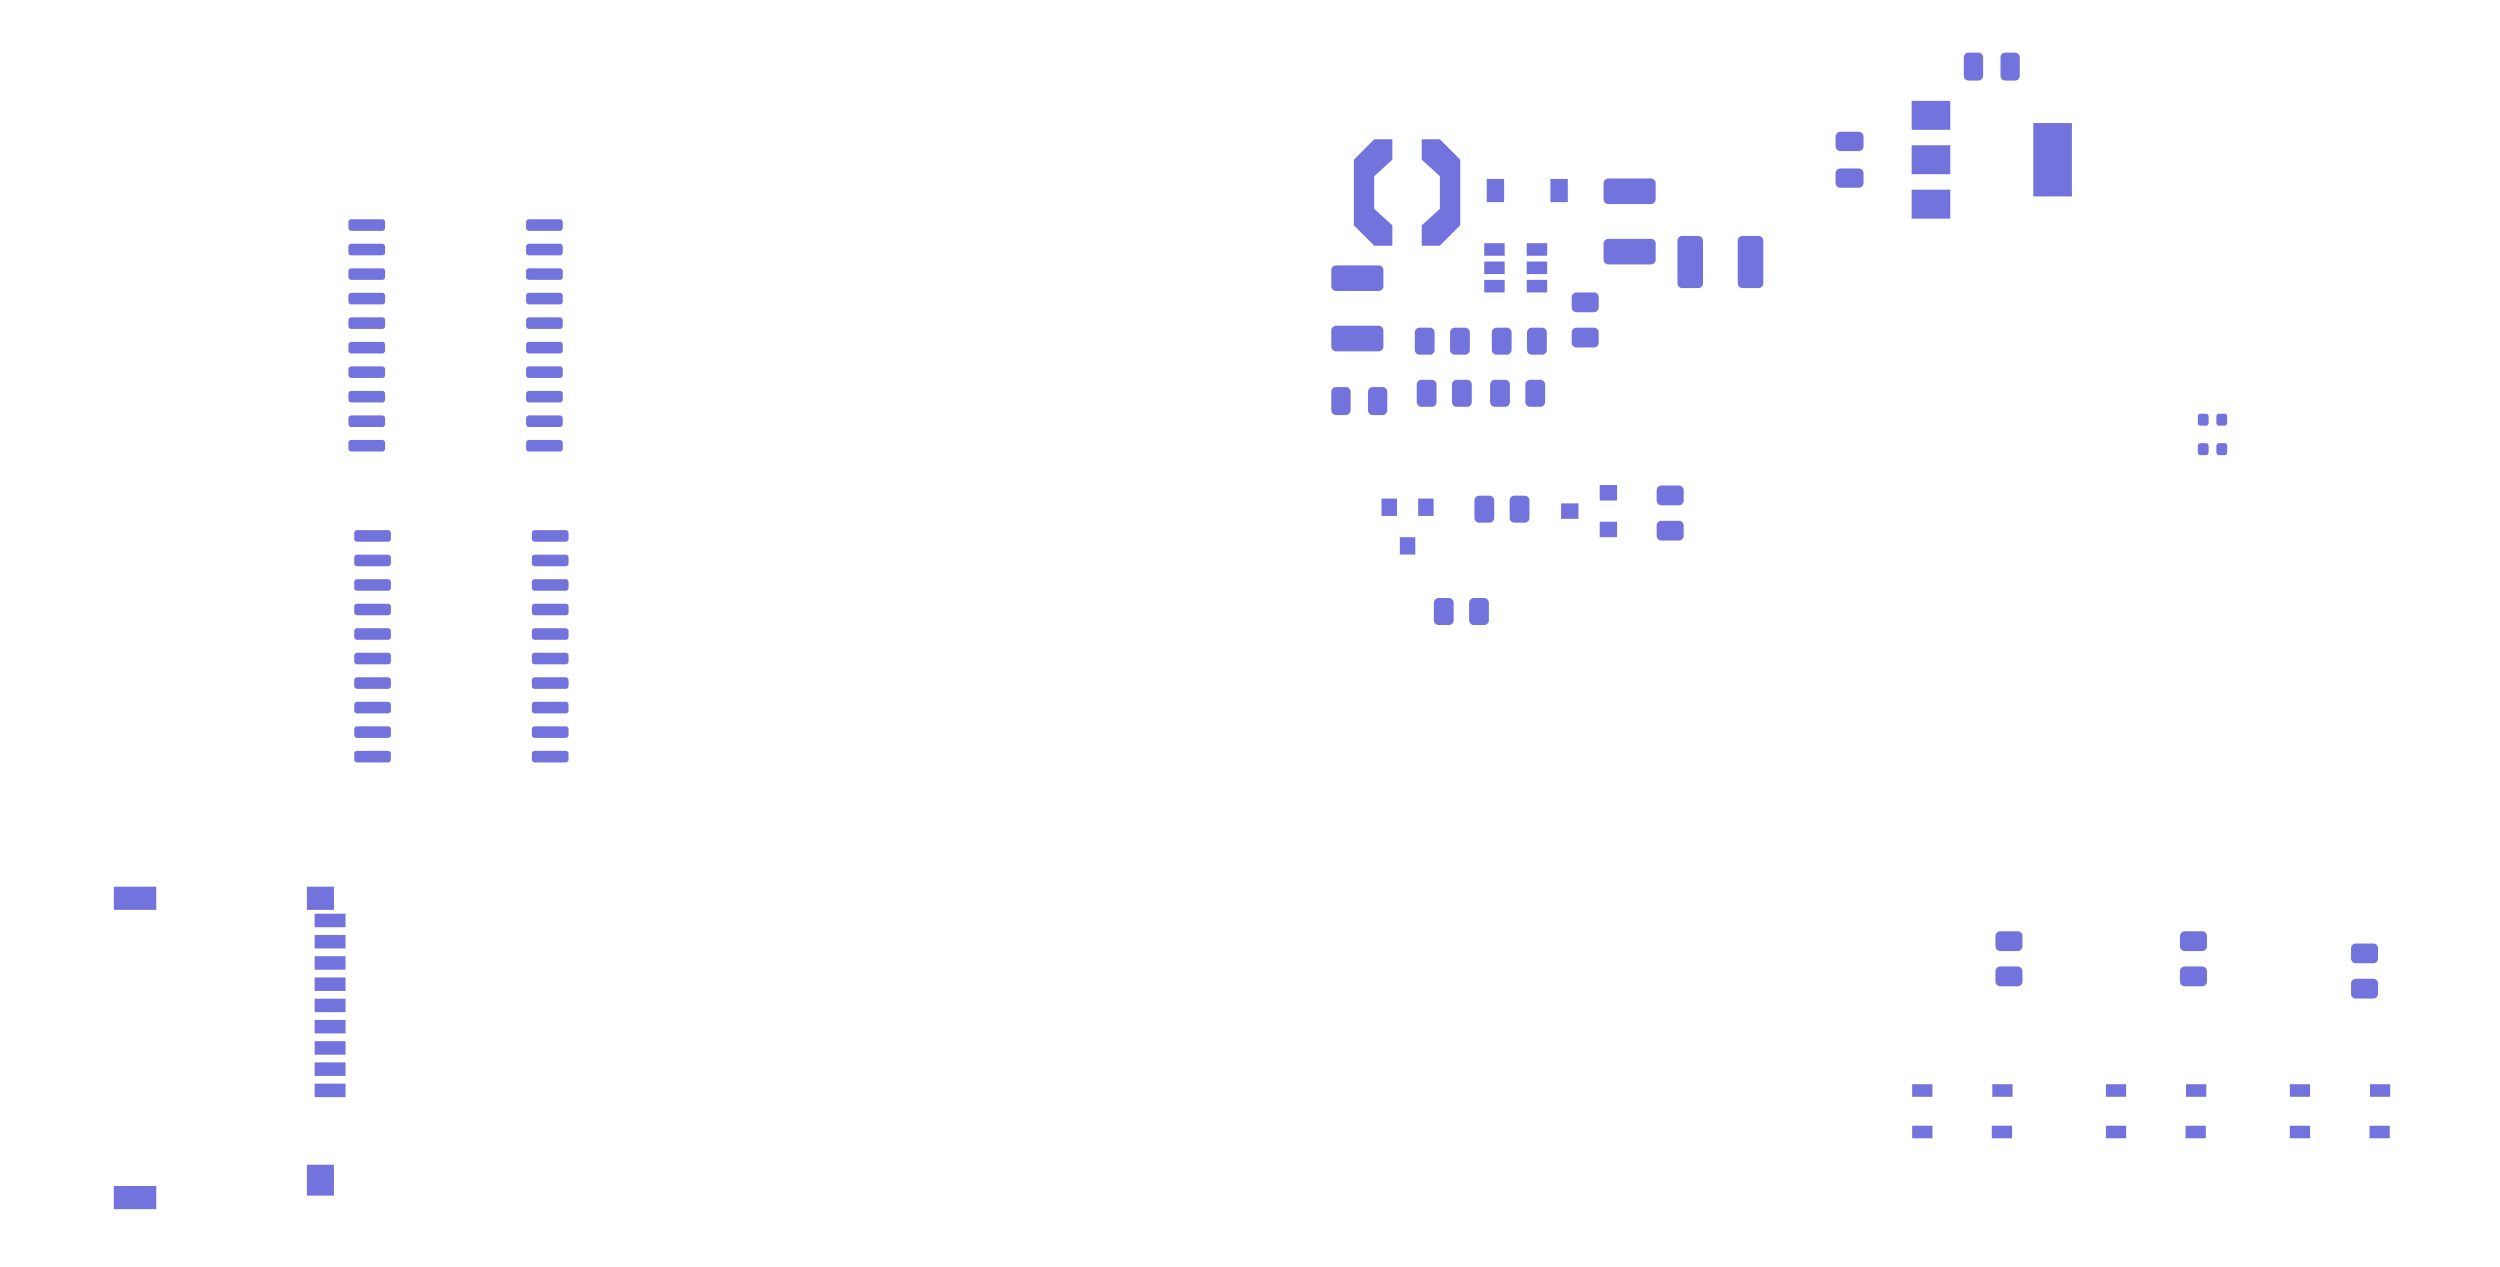 <?xml version="1.0" encoding="UTF-8"?>
<svg xmlns="http://www.w3.org/2000/svg" xmlns:xlink="http://www.w3.org/1999/xlink" width="367pt" height="186pt" viewBox="0 0 367 186" version="1.1">
<g id="surface2563">
<path style=" stroke:none;fill-rule:evenodd;fill:rgb(45.098%,45.098%,87.059%);fill-opacity:1;" d="M 280.633 19.059 L 286.301 19.059 L 286.301 14.805 L 280.633 14.805 Z M 280.633 19.059 "/>
<path style=" stroke:none;fill-rule:evenodd;fill:rgb(45.098%,45.098%,87.059%);fill-opacity:1;" d="M 280.633 32.098 L 286.301 32.098 L 286.301 27.844 L 280.633 27.844 Z M 280.633 32.098 "/>
<path style=" stroke:none;fill-rule:evenodd;fill:rgb(45.098%,45.098%,87.059%);fill-opacity:1;" d="M 280.633 25.578 L 286.301 25.578 L 286.301 21.324 L 280.633 21.324 Z M 280.633 25.578 "/>
<path style=" stroke:none;fill-rule:evenodd;fill:rgb(45.098%,45.098%,87.059%);fill-opacity:1;" d="M 298.488 28.836 L 304.156 28.836 L 304.156 18.062 L 298.488 18.062 Z M 298.488 28.836 "/>
<path style=" stroke:none;fill-rule:evenodd;fill:rgb(45.098%,45.098%,87.059%);fill-opacity:1;" d="M 290.48 7.719 L 290.551 7.73 L 290.617 7.746 L 290.684 7.77 L 290.746 7.801 L 290.805 7.836 L 290.859 7.879 L 290.91 7.926 L 290.957 7.977 L 291 8.031 L 291.035 8.09 L 291.066 8.152 L 291.09 8.219 L 291.105 8.289 L 291.117 8.355 L 291.121 8.426 L 291.121 11.117 L 291.117 11.188 L 291.105 11.258 L 291.09 11.324 L 291.066 11.391 L 291.035 11.453 L 291 11.512 L 290.957 11.566 L 290.91 11.621 L 290.859 11.668 L 290.805 11.707 L 290.746 11.742 L 290.684 11.773 L 290.617 11.797 L 290.551 11.812 L 290.48 11.824 L 290.41 11.828 L 288.992 11.828 L 288.926 11.824 L 288.855 11.812 L 288.789 11.797 L 288.723 11.773 L 288.66 11.742 L 288.602 11.707 L 288.543 11.668 L 288.492 11.621 L 288.445 11.566 L 288.406 11.512 L 288.367 11.453 L 288.34 11.391 L 288.316 11.324 L 288.297 11.258 L 288.289 11.188 L 288.285 11.117 L 288.285 8.426 L 288.289 8.355 L 288.297 8.289 L 288.316 8.219 L 288.34 8.152 L 288.367 8.09 L 288.406 8.031 L 288.445 7.977 L 288.492 7.926 L 288.543 7.879 L 288.602 7.836 L 288.66 7.801 L 288.723 7.77 L 288.789 7.746 L 288.855 7.73 L 288.926 7.719 Z M 290.48 7.719 "/>
<path style=" stroke:none;fill-rule:evenodd;fill:rgb(45.098%,45.098%,87.059%);fill-opacity:1;" d="M 295.867 7.719 L 295.934 7.73 L 296.004 7.746 L 296.066 7.77 L 296.129 7.801 L 296.191 7.836 L 296.246 7.879 L 296.297 7.926 L 296.344 7.977 L 296.387 8.031 L 296.422 8.09 L 296.453 8.152 L 296.477 8.219 L 296.492 8.289 L 296.5 8.355 L 296.504 8.426 L 296.504 11.117 L 296.5 11.188 L 296.492 11.258 L 296.477 11.324 L 296.453 11.391 L 296.422 11.453 L 296.387 11.512 L 296.344 11.566 L 296.297 11.621 L 296.246 11.668 L 296.191 11.707 L 296.129 11.742 L 296.066 11.773 L 296.004 11.797 L 295.934 11.812 L 295.867 11.824 L 295.797 11.828 L 294.379 11.828 L 294.309 11.824 L 294.242 11.812 L 294.172 11.797 L 294.109 11.773 L 294.047 11.742 L 293.984 11.707 L 293.93 11.668 L 293.879 11.621 L 293.832 11.566 L 293.789 11.512 L 293.754 11.453 L 293.727 11.391 L 293.703 11.324 L 293.684 11.258 L 293.676 11.188 L 293.672 11.117 L 293.672 8.426 L 293.676 8.355 L 293.684 8.289 L 293.703 8.219 L 293.727 8.152 L 293.754 8.09 L 293.789 8.031 L 293.832 7.977 L 293.879 7.926 L 293.93 7.879 L 293.984 7.836 L 294.047 7.801 L 294.109 7.77 L 294.172 7.746 L 294.242 7.73 L 294.309 7.719 Z M 295.867 7.719 "/>
<path style=" stroke:none;fill-rule:evenodd;fill:rgb(45.098%,45.098%,87.059%);fill-opacity:1;" d="M 272.93 19.344 L 273 19.355 L 273.066 19.371 L 273.133 19.395 L 273.195 19.426 L 273.254 19.461 L 273.312 19.504 L 273.363 19.551 L 273.41 19.602 L 273.449 19.656 L 273.488 19.715 L 273.516 19.777 L 273.539 19.844 L 273.555 19.91 L 273.566 19.98 L 273.57 20.051 L 273.57 21.469 L 273.566 21.539 L 273.555 21.605 L 273.539 21.672 L 273.516 21.738 L 273.488 21.801 L 273.449 21.863 L 273.41 21.918 L 273.363 21.969 L 273.312 22.016 L 273.254 22.059 L 273.195 22.094 L 273.133 22.121 L 273.066 22.145 L 273 22.164 L 272.93 22.172 L 272.863 22.176 L 270.168 22.176 L 270.098 22.172 L 270.031 22.164 L 269.965 22.145 L 269.898 22.121 L 269.836 22.094 L 269.773 22.059 L 269.719 22.016 L 269.668 21.969 L 269.621 21.918 L 269.578 21.863 L 269.543 21.801 L 269.516 21.738 L 269.492 21.672 L 269.473 21.605 L 269.465 21.539 L 269.461 21.469 L 269.461 20.051 L 269.465 19.98 L 269.473 19.91 L 269.492 19.844 L 269.516 19.777 L 269.543 19.715 L 269.578 19.656 L 269.621 19.602 L 269.668 19.551 L 269.719 19.504 L 269.773 19.461 L 269.836 19.426 L 269.898 19.395 L 269.965 19.371 L 270.031 19.355 L 270.098 19.344 L 270.168 19.34 L 272.863 19.34 Z M 272.93 19.344 "/>
<path style=" stroke:none;fill-rule:evenodd;fill:rgb(45.098%,45.098%,87.059%);fill-opacity:1;" d="M 272.93 24.73 L 273 24.742 L 273.066 24.758 L 273.133 24.781 L 273.195 24.812 L 273.254 24.848 L 273.312 24.887 L 273.363 24.934 L 273.41 24.988 L 273.449 25.043 L 273.488 25.102 L 273.516 25.164 L 273.539 25.23 L 273.555 25.297 L 273.566 25.367 L 273.57 25.438 L 273.57 26.852 L 273.566 26.922 L 273.555 26.992 L 273.539 27.059 L 273.516 27.125 L 273.488 27.188 L 273.41 27.305 L 273.363 27.355 L 273.312 27.402 L 273.254 27.441 L 273.195 27.477 L 273.133 27.508 L 273.066 27.531 L 273 27.547 L 272.93 27.559 L 272.863 27.562 L 270.168 27.562 L 270.098 27.559 L 270.031 27.547 L 269.965 27.531 L 269.898 27.508 L 269.836 27.477 L 269.773 27.441 L 269.719 27.402 L 269.668 27.355 L 269.621 27.305 L 269.578 27.246 L 269.543 27.188 L 269.516 27.125 L 269.492 27.059 L 269.473 26.992 L 269.465 26.922 L 269.461 26.852 L 269.461 25.438 L 269.465 25.367 L 269.473 25.297 L 269.492 25.23 L 269.516 25.164 L 269.543 25.102 L 269.578 25.043 L 269.621 24.988 L 269.668 24.934 L 269.719 24.887 L 269.773 24.848 L 269.836 24.812 L 269.898 24.781 L 269.965 24.758 L 270.031 24.742 L 270.098 24.73 L 270.168 24.727 L 272.863 24.727 Z M 272.93 24.73 "/>
<path style=" stroke:none;fill-rule:evenodd;fill:rgb(45.098%,45.098%,87.059%);fill-opacity:1;" d="M 46.188 154.828 L 50.723 154.828 L 50.723 152.844 L 46.188 152.844 Z M 46.188 154.828 "/>
<path style=" stroke:none;fill-rule:evenodd;fill:rgb(45.098%,45.098%,87.059%);fill-opacity:1;" d="M 46.188 157.945 L 50.723 157.945 L 50.723 155.961 L 46.188 155.961 Z M 46.188 157.945 "/>
<path style=" stroke:none;fill-rule:evenodd;fill:rgb(45.098%,45.098%,87.059%);fill-opacity:1;" d="M 46.188 161.062 L 50.723 161.062 L 50.723 159.078 L 46.188 159.078 Z M 46.188 161.062 "/>
<path style=" stroke:none;fill-rule:evenodd;fill:rgb(45.098%,45.098%,87.059%);fill-opacity:1;" d="M 46.188 151.707 L 50.723 151.707 L 50.723 149.723 L 46.188 149.723 Z M 46.188 151.707 "/>
<path style=" stroke:none;fill-rule:evenodd;fill:rgb(45.098%,45.098%,87.059%);fill-opacity:1;" d="M 46.188 148.59 L 50.723 148.59 L 50.723 146.605 L 46.188 146.605 Z M 46.188 148.59 "/>
<path style=" stroke:none;fill-rule:evenodd;fill:rgb(45.098%,45.098%,87.059%);fill-opacity:1;" d="M 46.188 145.473 L 50.723 145.473 L 50.723 143.488 L 46.188 143.488 Z M 46.188 145.473 "/>
<path style=" stroke:none;fill-rule:evenodd;fill:rgb(45.098%,45.098%,87.059%);fill-opacity:1;" d="M 46.188 139.234 L 50.723 139.234 L 50.723 137.25 L 46.188 137.25 Z M 46.188 139.234 "/>
<path style=" stroke:none;fill-rule:evenodd;fill:rgb(45.098%,45.098%,87.059%);fill-opacity:1;" d="M 46.188 142.355 L 50.723 142.355 L 50.723 140.371 L 46.188 140.371 Z M 46.188 142.355 "/>
<path style=" stroke:none;fill-rule:evenodd;fill:rgb(45.098%,45.098%,87.059%);fill-opacity:1;" d="M 46.188 136.117 L 50.723 136.117 L 50.723 134.133 L 46.188 134.133 Z M 46.188 136.117 "/>
<path style=" stroke:none;fill-rule:evenodd;fill:rgb(45.098%,45.098%,87.059%);fill-opacity:1;" d="M 45.055 133.566 L 49.023 133.566 L 49.023 130.164 L 45.055 130.164 Z M 45.055 133.566 "/>
<path style=" stroke:none;fill-rule:evenodd;fill:rgb(45.098%,45.098%,87.059%);fill-opacity:1;" d="M 45.055 175.52 L 49.023 175.52 L 49.023 170.984 L 45.055 170.984 Z M 45.055 175.52 "/>
<path style=" stroke:none;fill-rule:evenodd;fill:rgb(45.098%,45.098%,87.059%);fill-opacity:1;" d="M 16.707 133.566 L 22.941 133.566 L 22.941 130.164 L 16.707 130.164 Z M 16.707 133.566 "/>
<path style=" stroke:none;fill-rule:evenodd;fill:rgb(45.098%,45.098%,87.059%);fill-opacity:1;" d="M 16.707 177.504 L 22.941 177.504 L 22.941 174.102 L 16.707 174.102 Z M 16.707 177.504 "/>
<path style=" stroke:none;fill-rule:evenodd;fill:rgb(45.098%,45.098%,87.059%);fill-opacity:1;" d="M 217.883 40.234 L 220.887 40.234 L 220.887 38.391 L 217.883 38.391 Z M 217.883 40.234 "/>
<path style=" stroke:none;fill-rule:evenodd;fill:rgb(45.098%,45.098%,87.059%);fill-opacity:1;" d="M 217.883 42.93 L 220.887 42.93 L 220.887 41.086 L 217.883 41.086 Z M 217.883 42.93 "/>
<path style=" stroke:none;fill-rule:evenodd;fill:rgb(45.098%,45.098%,87.059%);fill-opacity:1;" d="M 217.883 37.543 L 220.887 37.543 L 220.887 35.699 L 217.883 35.699 Z M 217.883 37.543 "/>
<path style=" stroke:none;fill-rule:evenodd;fill:rgb(45.098%,45.098%,87.059%);fill-opacity:1;" d="M 224.121 37.543 L 227.125 37.543 L 227.125 35.699 L 224.121 35.699 Z M 224.121 37.543 "/>
<path style=" stroke:none;fill-rule:evenodd;fill:rgb(45.098%,45.098%,87.059%);fill-opacity:1;" d="M 224.121 40.234 L 227.125 40.234 L 227.125 38.391 L 224.121 38.391 Z M 224.121 40.234 "/>
<path style=" stroke:none;fill-rule:evenodd;fill:rgb(45.098%,45.098%,87.059%);fill-opacity:1;" d="M 224.121 42.93 L 227.125 42.93 L 227.125 41.086 L 224.121 41.086 Z M 224.121 42.93 "/>
<path style=" stroke:none;fill-rule:evenodd;fill:rgb(45.098%,45.098%,87.059%);fill-opacity:1;" d="M 83.082 77.824 L 83.121 77.832 L 83.164 77.84 L 83.203 77.855 L 83.238 77.875 L 83.277 77.895 L 83.309 77.918 L 83.34 77.949 L 83.395 78.012 L 83.414 78.047 L 83.434 78.086 L 83.457 78.164 L 83.465 78.25 L 83.465 79.098 L 83.457 79.184 L 83.434 79.262 L 83.414 79.301 L 83.395 79.336 L 83.34 79.398 L 83.277 79.453 L 83.238 79.473 L 83.203 79.492 L 83.164 79.504 L 83.121 79.516 L 83.082 79.523 L 78.461 79.523 L 78.422 79.516 L 78.379 79.504 L 78.34 79.492 L 78.27 79.453 L 78.234 79.426 L 78.203 79.398 L 78.176 79.367 L 78.152 79.336 L 78.129 79.301 L 78.109 79.262 L 78.086 79.184 L 78.078 79.098 L 78.078 78.25 L 78.086 78.164 L 78.109 78.086 L 78.129 78.047 L 78.152 78.012 L 78.176 77.98 L 78.203 77.949 L 78.234 77.918 L 78.27 77.895 L 78.34 77.855 L 78.379 77.84 L 78.422 77.832 L 78.461 77.824 Z M 83.082 77.824 "/>
<path style=" stroke:none;fill-rule:evenodd;fill:rgb(45.098%,45.098%,87.059%);fill-opacity:1;" d="M 83.082 81.426 L 83.121 81.43 L 83.164 81.441 L 83.203 81.457 L 83.238 81.473 L 83.277 81.496 L 83.309 81.52 L 83.34 81.547 L 83.367 81.578 L 83.395 81.613 L 83.414 81.648 L 83.434 81.688 L 83.457 81.766 L 83.461 81.809 L 83.465 81.848 L 83.465 82.699 L 83.461 82.742 L 83.457 82.781 L 83.445 82.824 L 83.434 82.863 L 83.395 82.934 L 83.367 82.969 L 83.34 83 L 83.309 83.027 L 83.277 83.051 L 83.238 83.074 L 83.203 83.09 L 83.164 83.105 L 83.121 83.117 L 83.082 83.121 L 83.039 83.125 L 78.504 83.125 L 78.461 83.121 L 78.422 83.117 L 78.379 83.105 L 78.34 83.09 L 78.305 83.074 L 78.234 83.027 L 78.203 83 L 78.176 82.969 L 78.129 82.898 L 78.109 82.863 L 78.098 82.824 L 78.086 82.781 L 78.082 82.742 L 78.078 82.699 L 78.078 81.848 L 78.082 81.809 L 78.086 81.766 L 78.109 81.688 L 78.129 81.648 L 78.176 81.578 L 78.203 81.547 L 78.234 81.52 L 78.305 81.473 L 78.34 81.457 L 78.379 81.441 L 78.422 81.43 L 78.461 81.426 L 78.504 81.422 L 83.039 81.422 Z M 83.082 81.426 "/>
<path style=" stroke:none;fill-rule:evenodd;fill:rgb(45.098%,45.098%,87.059%);fill-opacity:1;" d="M 83.082 85.023 L 83.121 85.031 L 83.164 85.043 L 83.203 85.055 L 83.238 85.074 L 83.277 85.094 L 83.34 85.148 L 83.395 85.211 L 83.414 85.246 L 83.434 85.285 L 83.445 85.324 L 83.457 85.367 L 83.461 85.406 L 83.465 85.449 L 83.465 86.301 L 83.461 86.34 L 83.457 86.383 L 83.434 86.461 L 83.414 86.5 L 83.395 86.535 L 83.367 86.57 L 83.309 86.629 L 83.277 86.652 L 83.238 86.676 L 83.203 86.691 L 83.164 86.707 L 83.121 86.715 L 83.082 86.723 L 78.461 86.723 L 78.422 86.715 L 78.379 86.707 L 78.34 86.691 L 78.305 86.676 L 78.234 86.629 L 78.176 86.57 L 78.129 86.5 L 78.109 86.461 L 78.086 86.383 L 78.082 86.34 L 78.078 86.301 L 78.078 85.449 L 78.082 85.406 L 78.086 85.367 L 78.098 85.324 L 78.109 85.285 L 78.129 85.246 L 78.152 85.211 L 78.176 85.18 L 78.203 85.148 L 78.234 85.121 L 78.27 85.094 L 78.34 85.055 L 78.379 85.043 L 78.422 85.031 L 78.461 85.023 Z M 83.082 85.023 "/>
<path style=" stroke:none;fill-rule:evenodd;fill:rgb(45.098%,45.098%,87.059%);fill-opacity:1;" d="M 83.082 88.625 L 83.121 88.633 L 83.164 88.641 L 83.203 88.656 L 83.238 88.672 L 83.277 88.695 L 83.309 88.719 L 83.34 88.746 L 83.367 88.777 L 83.395 88.812 L 83.414 88.848 L 83.434 88.887 L 83.457 88.965 L 83.461 89.008 L 83.465 89.047 L 83.465 89.898 L 83.461 89.941 L 83.457 89.98 L 83.445 90.023 L 83.434 90.062 L 83.414 90.098 L 83.395 90.137 L 83.34 90.199 L 83.277 90.254 L 83.238 90.273 L 83.203 90.293 L 83.164 90.305 L 83.121 90.316 L 83.082 90.32 L 83.039 90.324 L 78.504 90.324 L 78.461 90.32 L 78.422 90.316 L 78.379 90.305 L 78.34 90.293 L 78.27 90.254 L 78.234 90.227 L 78.203 90.199 L 78.176 90.168 L 78.152 90.137 L 78.129 90.098 L 78.109 90.062 L 78.098 90.023 L 78.086 89.98 L 78.082 89.941 L 78.078 89.898 L 78.078 89.047 L 78.082 89.008 L 78.086 88.965 L 78.109 88.887 L 78.129 88.848 L 78.176 88.777 L 78.203 88.746 L 78.234 88.719 L 78.305 88.672 L 78.34 88.656 L 78.379 88.641 L 78.422 88.633 L 78.461 88.625 Z M 83.082 88.625 "/>
<path style=" stroke:none;fill-rule:evenodd;fill:rgb(45.098%,45.098%,87.059%);fill-opacity:1;" d="M 83.082 92.227 L 83.121 92.23 L 83.164 92.242 L 83.203 92.254 L 83.238 92.273 L 83.277 92.293 L 83.34 92.348 L 83.367 92.379 L 83.395 92.414 L 83.434 92.484 L 83.445 92.523 L 83.457 92.566 L 83.461 92.605 L 83.465 92.648 L 83.465 93.5 L 83.461 93.539 L 83.457 93.582 L 83.434 93.66 L 83.414 93.699 L 83.395 93.734 L 83.367 93.77 L 83.34 93.801 L 83.309 93.828 L 83.277 93.852 L 83.238 93.875 L 83.203 93.891 L 83.164 93.906 L 83.121 93.914 L 83.082 93.922 L 83.039 93.926 L 78.504 93.926 L 78.461 93.922 L 78.422 93.914 L 78.379 93.906 L 78.34 93.891 L 78.305 93.875 L 78.234 93.828 L 78.203 93.801 L 78.176 93.77 L 78.129 93.699 L 78.109 93.66 L 78.086 93.582 L 78.082 93.539 L 78.078 93.5 L 78.078 92.648 L 78.082 92.605 L 78.086 92.566 L 78.098 92.523 L 78.109 92.484 L 78.129 92.449 L 78.176 92.379 L 78.203 92.348 L 78.234 92.32 L 78.27 92.293 L 78.34 92.254 L 78.379 92.242 L 78.422 92.23 L 78.461 92.227 L 78.504 92.223 L 83.039 92.223 Z M 83.082 92.227 "/>
<path style=" stroke:none;fill-rule:evenodd;fill:rgb(45.098%,45.098%,87.059%);fill-opacity:1;" d="M 83.082 95.824 L 83.121 95.832 L 83.164 95.84 L 83.203 95.855 L 83.238 95.875 L 83.277 95.895 L 83.309 95.918 L 83.34 95.949 L 83.395 96.012 L 83.414 96.047 L 83.434 96.086 L 83.457 96.164 L 83.465 96.25 L 83.465 97.098 L 83.457 97.184 L 83.434 97.262 L 83.414 97.301 L 83.395 97.336 L 83.34 97.398 L 83.277 97.453 L 83.238 97.473 L 83.203 97.492 L 83.164 97.504 L 83.121 97.516 L 83.082 97.523 L 78.461 97.523 L 78.422 97.516 L 78.379 97.504 L 78.34 97.492 L 78.27 97.453 L 78.234 97.426 L 78.203 97.398 L 78.176 97.367 L 78.152 97.336 L 78.129 97.301 L 78.109 97.262 L 78.086 97.184 L 78.078 97.098 L 78.078 96.25 L 78.086 96.164 L 78.109 96.086 L 78.129 96.047 L 78.152 96.012 L 78.176 95.98 L 78.203 95.949 L 78.234 95.918 L 78.27 95.895 L 78.34 95.855 L 78.379 95.84 L 78.422 95.832 L 78.461 95.824 Z M 83.082 95.824 "/>
<path style=" stroke:none;fill-rule:evenodd;fill:rgb(45.098%,45.098%,87.059%);fill-opacity:1;" d="M 83.082 99.426 L 83.121 99.43 L 83.164 99.441 L 83.203 99.457 L 83.238 99.473 L 83.277 99.496 L 83.309 99.52 L 83.34 99.547 L 83.367 99.578 L 83.395 99.613 L 83.414 99.648 L 83.434 99.688 L 83.457 99.766 L 83.461 99.809 L 83.465 99.848 L 83.465 100.699 L 83.461 100.742 L 83.457 100.781 L 83.445 100.824 L 83.434 100.863 L 83.395 100.934 L 83.367 100.969 L 83.34 101 L 83.309 101.027 L 83.277 101.051 L 83.238 101.074 L 83.203 101.09 L 83.164 101.105 L 83.121 101.117 L 83.082 101.121 L 83.039 101.125 L 78.504 101.125 L 78.461 101.121 L 78.422 101.117 L 78.379 101.105 L 78.34 101.09 L 78.305 101.074 L 78.234 101.027 L 78.203 101 L 78.176 100.969 L 78.129 100.898 L 78.109 100.863 L 78.098 100.824 L 78.086 100.781 L 78.082 100.742 L 78.078 100.699 L 78.078 99.848 L 78.082 99.809 L 78.086 99.766 L 78.109 99.688 L 78.129 99.648 L 78.176 99.578 L 78.203 99.547 L 78.234 99.52 L 78.305 99.473 L 78.34 99.457 L 78.379 99.441 L 78.422 99.43 L 78.461 99.426 L 78.504 99.422 L 83.039 99.422 Z M 83.082 99.426 "/>
<path style=" stroke:none;fill-rule:evenodd;fill:rgb(45.098%,45.098%,87.059%);fill-opacity:1;" d="M 83.082 103.023 L 83.121 103.031 L 83.164 103.043 L 83.203 103.055 L 83.238 103.074 L 83.277 103.094 L 83.34 103.148 L 83.395 103.211 L 83.414 103.246 L 83.434 103.285 L 83.445 103.324 L 83.457 103.367 L 83.461 103.406 L 83.465 103.449 L 83.465 104.301 L 83.461 104.34 L 83.457 104.383 L 83.434 104.461 L 83.414 104.5 L 83.395 104.535 L 83.367 104.57 L 83.309 104.629 L 83.277 104.652 L 83.238 104.676 L 83.203 104.691 L 83.164 104.707 L 83.121 104.715 L 83.082 104.723 L 78.461 104.723 L 78.422 104.715 L 78.379 104.707 L 78.34 104.691 L 78.305 104.676 L 78.234 104.629 L 78.176 104.57 L 78.129 104.5 L 78.109 104.461 L 78.086 104.383 L 78.082 104.34 L 78.078 104.301 L 78.078 103.449 L 78.082 103.406 L 78.086 103.367 L 78.098 103.324 L 78.109 103.285 L 78.129 103.246 L 78.152 103.211 L 78.176 103.18 L 78.203 103.148 L 78.234 103.121 L 78.27 103.094 L 78.34 103.055 L 78.379 103.043 L 78.422 103.031 L 78.461 103.023 Z M 83.082 103.023 "/>
<path style=" stroke:none;fill-rule:evenodd;fill:rgb(45.098%,45.098%,87.059%);fill-opacity:1;" d="M 83.082 106.625 L 83.121 106.633 L 83.164 106.641 L 83.203 106.656 L 83.238 106.672 L 83.277 106.695 L 83.309 106.719 L 83.34 106.746 L 83.367 106.777 L 83.395 106.812 L 83.414 106.848 L 83.434 106.887 L 83.457 106.965 L 83.461 107.008 L 83.465 107.047 L 83.465 107.898 L 83.461 107.941 L 83.457 107.98 L 83.445 108.023 L 83.434 108.062 L 83.414 108.098 L 83.395 108.137 L 83.34 108.199 L 83.277 108.254 L 83.238 108.273 L 83.203 108.293 L 83.164 108.305 L 83.121 108.316 L 83.082 108.32 L 83.039 108.324 L 78.504 108.324 L 78.461 108.32 L 78.422 108.316 L 78.379 108.305 L 78.34 108.293 L 78.27 108.254 L 78.234 108.227 L 78.203 108.199 L 78.176 108.168 L 78.152 108.137 L 78.129 108.098 L 78.109 108.062 L 78.098 108.023 L 78.086 107.98 L 78.082 107.941 L 78.078 107.898 L 78.078 107.047 L 78.082 107.008 L 78.086 106.965 L 78.109 106.887 L 78.129 106.848 L 78.176 106.777 L 78.203 106.746 L 78.234 106.719 L 78.305 106.672 L 78.34 106.656 L 78.379 106.641 L 78.422 106.633 L 78.461 106.625 Z M 83.082 106.625 "/>
<path style=" stroke:none;fill-rule:evenodd;fill:rgb(45.098%,45.098%,87.059%);fill-opacity:1;" d="M 83.082 110.227 L 83.121 110.23 L 83.164 110.242 L 83.203 110.254 L 83.238 110.273 L 83.277 110.293 L 83.34 110.348 L 83.367 110.379 L 83.395 110.414 L 83.434 110.484 L 83.445 110.523 L 83.457 110.566 L 83.461 110.605 L 83.465 110.648 L 83.465 111.5 L 83.461 111.539 L 83.457 111.582 L 83.434 111.66 L 83.414 111.699 L 83.395 111.734 L 83.367 111.77 L 83.34 111.801 L 83.309 111.828 L 83.277 111.852 L 83.238 111.875 L 83.203 111.891 L 83.164 111.906 L 83.121 111.914 L 83.082 111.922 L 83.039 111.926 L 78.504 111.926 L 78.461 111.922 L 78.422 111.914 L 78.379 111.906 L 78.34 111.891 L 78.305 111.875 L 78.234 111.828 L 78.203 111.801 L 78.176 111.77 L 78.129 111.699 L 78.109 111.66 L 78.086 111.582 L 78.082 111.539 L 78.078 111.5 L 78.078 110.648 L 78.082 110.605 L 78.086 110.566 L 78.098 110.523 L 78.109 110.484 L 78.129 110.449 L 78.176 110.379 L 78.203 110.348 L 78.234 110.32 L 78.27 110.293 L 78.34 110.254 L 78.379 110.242 L 78.422 110.23 L 78.461 110.227 L 78.504 110.223 L 83.039 110.223 Z M 83.082 110.227 "/>
<path style=" stroke:none;fill-rule:evenodd;fill:rgb(45.098%,45.098%,87.059%);fill-opacity:1;" d="M 57.004 110.227 L 57.043 110.23 L 57.086 110.242 L 57.125 110.254 L 57.195 110.293 L 57.23 110.32 L 57.262 110.348 L 57.289 110.379 L 57.336 110.449 L 57.355 110.484 L 57.367 110.523 L 57.379 110.566 L 57.383 110.605 L 57.387 110.648 L 57.387 111.5 L 57.383 111.539 L 57.379 111.582 L 57.355 111.66 L 57.336 111.699 L 57.289 111.77 L 57.262 111.801 L 57.23 111.828 L 57.16 111.875 L 57.125 111.891 L 57.086 111.906 L 57.043 111.914 L 57.004 111.922 L 56.961 111.926 L 52.426 111.926 L 52.383 111.922 L 52.344 111.914 L 52.301 111.906 L 52.262 111.891 L 52.227 111.875 L 52.188 111.852 L 52.156 111.828 L 52.125 111.801 L 52.098 111.77 L 52.07 111.734 L 52.051 111.699 L 52.031 111.66 L 52.008 111.582 L 52.004 111.539 L 52 111.5 L 52 110.648 L 52.004 110.605 L 52.008 110.566 L 52.02 110.523 L 52.031 110.484 L 52.07 110.414 L 52.098 110.379 L 52.125 110.348 L 52.188 110.293 L 52.227 110.273 L 52.262 110.254 L 52.301 110.242 L 52.344 110.23 L 52.383 110.227 L 52.426 110.223 L 56.961 110.223 Z M 57.004 110.227 "/>
<path style=" stroke:none;fill-rule:evenodd;fill:rgb(45.098%,45.098%,87.059%);fill-opacity:1;" d="M 57.004 106.625 L 57.043 106.633 L 57.086 106.641 L 57.125 106.656 L 57.16 106.672 L 57.23 106.719 L 57.262 106.746 L 57.289 106.777 L 57.336 106.848 L 57.355 106.887 L 57.379 106.965 L 57.383 107.008 L 57.387 107.047 L 57.387 107.898 L 57.383 107.941 L 57.379 107.98 L 57.367 108.023 L 57.355 108.062 L 57.336 108.098 L 57.312 108.137 L 57.289 108.168 L 57.262 108.199 L 57.23 108.227 L 57.195 108.254 L 57.125 108.293 L 57.086 108.305 L 57.043 108.316 L 57.004 108.32 L 56.961 108.324 L 52.426 108.324 L 52.383 108.32 L 52.344 108.316 L 52.301 108.305 L 52.262 108.293 L 52.227 108.273 L 52.188 108.254 L 52.125 108.199 L 52.07 108.137 L 52.051 108.098 L 52.031 108.062 L 52.02 108.023 L 52.008 107.98 L 52.004 107.941 L 52 107.898 L 52 107.047 L 52.004 107.008 L 52.008 106.965 L 52.031 106.887 L 52.051 106.848 L 52.07 106.812 L 52.098 106.777 L 52.125 106.746 L 52.156 106.719 L 52.188 106.695 L 52.227 106.672 L 52.262 106.656 L 52.301 106.641 L 52.344 106.633 L 52.383 106.625 Z M 57.004 106.625 "/>
<path style=" stroke:none;fill-rule:evenodd;fill:rgb(45.098%,45.098%,87.059%);fill-opacity:1;" d="M 57.004 103.023 L 57.043 103.031 L 57.086 103.043 L 57.125 103.055 L 57.195 103.094 L 57.23 103.121 L 57.262 103.148 L 57.289 103.18 L 57.312 103.211 L 57.336 103.246 L 57.355 103.285 L 57.367 103.324 L 57.379 103.367 L 57.383 103.406 L 57.387 103.449 L 57.387 104.301 L 57.383 104.34 L 57.379 104.383 L 57.355 104.461 L 57.336 104.5 L 57.289 104.57 L 57.23 104.629 L 57.16 104.676 L 57.125 104.691 L 57.086 104.707 L 57.043 104.715 L 57.004 104.723 L 52.383 104.723 L 52.344 104.715 L 52.301 104.707 L 52.262 104.691 L 52.227 104.676 L 52.188 104.652 L 52.156 104.629 L 52.098 104.57 L 52.07 104.535 L 52.051 104.5 L 52.031 104.461 L 52.008 104.383 L 52.004 104.34 L 52 104.301 L 52 103.449 L 52.004 103.406 L 52.008 103.367 L 52.02 103.324 L 52.031 103.285 L 52.051 103.246 L 52.07 103.211 L 52.125 103.148 L 52.188 103.094 L 52.227 103.074 L 52.262 103.055 L 52.301 103.043 L 52.344 103.031 L 52.383 103.023 Z M 57.004 103.023 "/>
<path style=" stroke:none;fill-rule:evenodd;fill:rgb(45.098%,45.098%,87.059%);fill-opacity:1;" d="M 57.004 99.426 L 57.043 99.43 L 57.086 99.441 L 57.125 99.457 L 57.16 99.473 L 57.23 99.52 L 57.262 99.547 L 57.289 99.578 L 57.336 99.648 L 57.355 99.688 L 57.379 99.766 L 57.383 99.809 L 57.387 99.848 L 57.387 100.699 L 57.383 100.742 L 57.379 100.781 L 57.367 100.824 L 57.355 100.863 L 57.336 100.898 L 57.289 100.969 L 57.262 101 L 57.23 101.027 L 57.16 101.074 L 57.125 101.09 L 57.086 101.105 L 57.043 101.117 L 57.004 101.121 L 56.961 101.125 L 52.426 101.125 L 52.383 101.121 L 52.344 101.117 L 52.301 101.105 L 52.262 101.09 L 52.227 101.074 L 52.188 101.051 L 52.156 101.027 L 52.125 101 L 52.098 100.969 L 52.07 100.934 L 52.031 100.863 L 52.02 100.824 L 52.008 100.781 L 52.004 100.742 L 52 100.699 L 52 99.848 L 52.004 99.809 L 52.008 99.766 L 52.031 99.688 L 52.051 99.648 L 52.07 99.613 L 52.098 99.578 L 52.125 99.547 L 52.156 99.52 L 52.188 99.496 L 52.227 99.473 L 52.262 99.457 L 52.301 99.441 L 52.344 99.43 L 52.383 99.426 L 52.426 99.422 L 56.961 99.422 Z M 57.004 99.426 "/>
<path style=" stroke:none;fill-rule:evenodd;fill:rgb(45.098%,45.098%,87.059%);fill-opacity:1;" d="M 57.004 95.824 L 57.043 95.832 L 57.086 95.84 L 57.125 95.855 L 57.195 95.895 L 57.23 95.918 L 57.262 95.949 L 57.289 95.98 L 57.312 96.012 L 57.336 96.047 L 57.355 96.086 L 57.379 96.164 L 57.387 96.25 L 57.387 97.098 L 57.379 97.184 L 57.355 97.262 L 57.336 97.301 L 57.312 97.336 L 57.289 97.367 L 57.262 97.398 L 57.23 97.426 L 57.195 97.453 L 57.125 97.492 L 57.086 97.504 L 57.043 97.516 L 57.004 97.523 L 52.383 97.523 L 52.344 97.516 L 52.301 97.504 L 52.262 97.492 L 52.227 97.473 L 52.188 97.453 L 52.125 97.398 L 52.07 97.336 L 52.051 97.301 L 52.031 97.262 L 52.008 97.184 L 52 97.098 L 52 96.25 L 52.008 96.164 L 52.031 96.086 L 52.051 96.047 L 52.07 96.012 L 52.125 95.949 L 52.156 95.918 L 52.188 95.895 L 52.227 95.875 L 52.262 95.855 L 52.301 95.84 L 52.344 95.832 L 52.383 95.824 Z M 57.004 95.824 "/>
<path style=" stroke:none;fill-rule:evenodd;fill:rgb(45.098%,45.098%,87.059%);fill-opacity:1;" d="M 57.004 92.227 L 57.043 92.23 L 57.086 92.242 L 57.125 92.254 L 57.195 92.293 L 57.23 92.32 L 57.262 92.348 L 57.289 92.379 L 57.336 92.449 L 57.355 92.484 L 57.367 92.523 L 57.379 92.566 L 57.383 92.605 L 57.387 92.648 L 57.387 93.5 L 57.383 93.539 L 57.379 93.582 L 57.355 93.66 L 57.336 93.699 L 57.289 93.77 L 57.262 93.801 L 57.23 93.828 L 57.16 93.875 L 57.125 93.891 L 57.086 93.906 L 57.043 93.914 L 57.004 93.922 L 56.961 93.926 L 52.426 93.926 L 52.383 93.922 L 52.344 93.914 L 52.301 93.906 L 52.262 93.891 L 52.227 93.875 L 52.188 93.852 L 52.156 93.828 L 52.125 93.801 L 52.098 93.77 L 52.07 93.734 L 52.051 93.699 L 52.031 93.66 L 52.008 93.582 L 52.004 93.539 L 52 93.5 L 52 92.648 L 52.004 92.605 L 52.008 92.566 L 52.02 92.523 L 52.031 92.484 L 52.07 92.414 L 52.098 92.379 L 52.125 92.348 L 52.188 92.293 L 52.227 92.273 L 52.262 92.254 L 52.301 92.242 L 52.344 92.23 L 52.383 92.227 L 52.426 92.223 L 56.961 92.223 Z M 57.004 92.227 "/>
<path style=" stroke:none;fill-rule:evenodd;fill:rgb(45.098%,45.098%,87.059%);fill-opacity:1;" d="M 57.004 88.625 L 57.043 88.633 L 57.086 88.641 L 57.125 88.656 L 57.16 88.672 L 57.23 88.719 L 57.262 88.746 L 57.289 88.777 L 57.336 88.848 L 57.355 88.887 L 57.379 88.965 L 57.383 89.008 L 57.387 89.047 L 57.387 89.898 L 57.383 89.941 L 57.379 89.98 L 57.367 90.023 L 57.355 90.062 L 57.336 90.098 L 57.312 90.137 L 57.289 90.168 L 57.262 90.199 L 57.23 90.227 L 57.195 90.254 L 57.125 90.293 L 57.086 90.305 L 57.043 90.316 L 57.004 90.32 L 56.961 90.324 L 52.426 90.324 L 52.383 90.32 L 52.344 90.316 L 52.301 90.305 L 52.262 90.293 L 52.227 90.273 L 52.188 90.254 L 52.125 90.199 L 52.07 90.137 L 52.051 90.098 L 52.031 90.062 L 52.02 90.023 L 52.008 89.98 L 52.004 89.941 L 52 89.898 L 52 89.047 L 52.004 89.008 L 52.008 88.965 L 52.031 88.887 L 52.051 88.848 L 52.07 88.812 L 52.098 88.777 L 52.125 88.746 L 52.156 88.719 L 52.188 88.695 L 52.227 88.672 L 52.262 88.656 L 52.301 88.641 L 52.344 88.633 L 52.383 88.625 Z M 57.004 88.625 "/>
<path style=" stroke:none;fill-rule:evenodd;fill:rgb(45.098%,45.098%,87.059%);fill-opacity:1;" d="M 57.004 85.023 L 57.043 85.031 L 57.086 85.043 L 57.125 85.055 L 57.195 85.094 L 57.23 85.121 L 57.262 85.148 L 57.289 85.18 L 57.312 85.211 L 57.336 85.246 L 57.355 85.285 L 57.367 85.324 L 57.379 85.367 L 57.383 85.406 L 57.387 85.449 L 57.387 86.301 L 57.383 86.34 L 57.379 86.383 L 57.355 86.461 L 57.336 86.5 L 57.289 86.57 L 57.23 86.629 L 57.16 86.676 L 57.125 86.691 L 57.086 86.707 L 57.043 86.715 L 57.004 86.723 L 52.383 86.723 L 52.344 86.715 L 52.301 86.707 L 52.262 86.691 L 52.227 86.676 L 52.188 86.652 L 52.156 86.629 L 52.098 86.57 L 52.07 86.535 L 52.051 86.5 L 52.031 86.461 L 52.008 86.383 L 52.004 86.34 L 52 86.301 L 52 85.449 L 52.004 85.406 L 52.008 85.367 L 52.02 85.324 L 52.031 85.285 L 52.051 85.246 L 52.07 85.211 L 52.125 85.148 L 52.188 85.094 L 52.227 85.074 L 52.262 85.055 L 52.301 85.043 L 52.344 85.031 L 52.383 85.023 Z M 57.004 85.023 "/>
<path style=" stroke:none;fill-rule:evenodd;fill:rgb(45.098%,45.098%,87.059%);fill-opacity:1;" d="M 57.004 81.426 L 57.043 81.43 L 57.086 81.441 L 57.125 81.457 L 57.16 81.473 L 57.23 81.52 L 57.262 81.547 L 57.289 81.578 L 57.336 81.648 L 57.355 81.688 L 57.379 81.766 L 57.383 81.809 L 57.387 81.848 L 57.387 82.699 L 57.383 82.742 L 57.379 82.781 L 57.367 82.824 L 57.355 82.863 L 57.336 82.898 L 57.289 82.969 L 57.262 83 L 57.23 83.027 L 57.16 83.074 L 57.125 83.09 L 57.086 83.105 L 57.043 83.117 L 57.004 83.121 L 56.961 83.125 L 52.426 83.125 L 52.383 83.121 L 52.344 83.117 L 52.301 83.105 L 52.262 83.09 L 52.227 83.074 L 52.188 83.051 L 52.156 83.027 L 52.125 83 L 52.098 82.969 L 52.07 82.934 L 52.031 82.863 L 52.02 82.824 L 52.008 82.781 L 52.004 82.742 L 52 82.699 L 52 81.848 L 52.004 81.809 L 52.008 81.766 L 52.031 81.688 L 52.051 81.648 L 52.07 81.613 L 52.098 81.578 L 52.125 81.547 L 52.156 81.52 L 52.188 81.496 L 52.227 81.473 L 52.262 81.457 L 52.301 81.441 L 52.344 81.43 L 52.383 81.426 L 52.426 81.422 L 56.961 81.422 Z M 57.004 81.426 "/>
<path style=" stroke:none;fill-rule:evenodd;fill:rgb(45.098%,45.098%,87.059%);fill-opacity:1;" d="M 57.004 77.824 L 57.043 77.832 L 57.086 77.84 L 57.125 77.855 L 57.195 77.895 L 57.23 77.918 L 57.262 77.949 L 57.289 77.98 L 57.312 78.012 L 57.336 78.047 L 57.355 78.086 L 57.379 78.164 L 57.387 78.25 L 57.387 79.098 L 57.379 79.184 L 57.355 79.262 L 57.336 79.301 L 57.312 79.336 L 57.289 79.367 L 57.262 79.398 L 57.23 79.426 L 57.195 79.453 L 57.125 79.492 L 57.086 79.504 L 57.043 79.516 L 57.004 79.523 L 52.383 79.523 L 52.344 79.516 L 52.301 79.504 L 52.262 79.492 L 52.227 79.473 L 52.188 79.453 L 52.125 79.398 L 52.07 79.336 L 52.051 79.301 L 52.031 79.262 L 52.008 79.184 L 52 79.098 L 52 78.25 L 52.008 78.164 L 52.031 78.086 L 52.051 78.047 L 52.07 78.012 L 52.125 77.949 L 52.156 77.918 L 52.188 77.895 L 52.227 77.875 L 52.262 77.855 L 52.301 77.84 L 52.344 77.832 L 52.383 77.824 Z M 57.004 77.824 "/>
<path style=" stroke:none;fill-rule:evenodd;fill:rgb(45.098%,45.098%,87.059%);fill-opacity:1;" d="M 82.23 32.188 L 82.273 32.195 L 82.312 32.203 L 82.391 32.234 L 82.426 32.258 L 82.457 32.281 L 82.488 32.309 L 82.52 32.34 L 82.543 32.375 L 82.562 32.41 L 82.582 32.449 L 82.598 32.488 L 82.605 32.527 L 82.613 32.57 L 82.613 33.504 L 82.605 33.543 L 82.598 33.586 L 82.582 33.625 L 82.562 33.66 L 82.543 33.699 L 82.52 33.73 L 82.488 33.762 L 82.426 33.816 L 82.391 33.836 L 82.352 33.855 L 82.273 33.879 L 82.188 33.887 L 77.652 33.887 L 77.613 33.883 L 77.57 33.879 L 77.492 33.855 L 77.453 33.836 L 77.418 33.816 L 77.383 33.789 L 77.352 33.762 L 77.324 33.73 L 77.301 33.699 L 77.277 33.66 L 77.262 33.625 L 77.246 33.586 L 77.238 33.543 L 77.23 33.504 L 77.227 33.461 L 77.227 32.609 L 77.23 32.57 L 77.238 32.527 L 77.246 32.488 L 77.277 32.41 L 77.324 32.34 L 77.352 32.309 L 77.383 32.281 L 77.453 32.234 L 77.531 32.203 L 77.57 32.195 L 77.613 32.188 L 77.652 32.184 L 82.188 32.184 Z M 82.23 32.188 "/>
<path style=" stroke:none;fill-rule:evenodd;fill:rgb(45.098%,45.098%,87.059%);fill-opacity:1;" d="M 82.23 35.789 L 82.273 35.793 L 82.352 35.816 L 82.391 35.836 L 82.426 35.855 L 82.488 35.91 L 82.52 35.941 L 82.543 35.973 L 82.562 36.012 L 82.582 36.047 L 82.598 36.086 L 82.605 36.129 L 82.613 36.168 L 82.613 37.102 L 82.605 37.145 L 82.598 37.184 L 82.582 37.223 L 82.562 37.262 L 82.543 37.297 L 82.52 37.332 L 82.488 37.363 L 82.457 37.391 L 82.426 37.414 L 82.391 37.438 L 82.312 37.469 L 82.273 37.477 L 82.23 37.484 L 77.613 37.484 L 77.57 37.477 L 77.531 37.469 L 77.453 37.438 L 77.383 37.391 L 77.352 37.363 L 77.324 37.332 L 77.277 37.262 L 77.246 37.184 L 77.238 37.145 L 77.23 37.102 L 77.227 37.062 L 77.227 36.211 L 77.23 36.168 L 77.238 36.129 L 77.246 36.086 L 77.262 36.047 L 77.277 36.012 L 77.301 35.973 L 77.324 35.941 L 77.352 35.91 L 77.383 35.883 L 77.418 35.855 L 77.453 35.836 L 77.492 35.816 L 77.57 35.793 L 77.613 35.789 L 77.652 35.785 L 82.188 35.785 Z M 82.23 35.789 "/>
<path style=" stroke:none;fill-rule:evenodd;fill:rgb(45.098%,45.098%,87.059%);fill-opacity:1;" d="M 82.23 39.387 L 82.273 39.395 L 82.312 39.402 L 82.352 39.418 L 82.391 39.438 L 82.426 39.457 L 82.457 39.48 L 82.488 39.512 L 82.52 39.539 L 82.543 39.574 L 82.562 39.609 L 82.582 39.648 L 82.598 39.688 L 82.605 39.727 L 82.613 39.77 L 82.613 40.703 L 82.605 40.742 L 82.598 40.785 L 82.582 40.824 L 82.562 40.863 L 82.543 40.898 L 82.52 40.93 L 82.488 40.961 L 82.426 41.016 L 82.391 41.035 L 82.352 41.055 L 82.273 41.078 L 82.23 41.086 L 77.613 41.086 L 77.57 41.078 L 77.492 41.055 L 77.453 41.035 L 77.418 41.016 L 77.383 40.988 L 77.352 40.961 L 77.324 40.93 L 77.301 40.898 L 77.277 40.863 L 77.246 40.785 L 77.238 40.742 L 77.23 40.703 L 77.227 40.66 L 77.227 39.812 L 77.23 39.77 L 77.238 39.727 L 77.246 39.688 L 77.277 39.609 L 77.324 39.539 L 77.383 39.48 L 77.418 39.457 L 77.453 39.438 L 77.492 39.418 L 77.531 39.402 L 77.57 39.395 L 77.613 39.387 Z M 82.23 39.387 "/>
<path style=" stroke:none;fill-rule:evenodd;fill:rgb(45.098%,45.098%,87.059%);fill-opacity:1;" d="M 82.23 42.988 L 82.273 42.992 L 82.312 43.004 L 82.391 43.035 L 82.426 43.059 L 82.457 43.082 L 82.488 43.109 L 82.52 43.141 L 82.543 43.176 L 82.582 43.246 L 82.598 43.289 L 82.613 43.367 L 82.613 44.301 L 82.605 44.344 L 82.598 44.383 L 82.582 44.422 L 82.562 44.461 L 82.543 44.496 L 82.52 44.531 L 82.488 44.562 L 82.457 44.59 L 82.426 44.613 L 82.391 44.637 L 82.312 44.668 L 82.273 44.68 L 82.188 44.688 L 77.652 44.688 L 77.613 44.684 L 77.57 44.68 L 77.531 44.668 L 77.453 44.637 L 77.383 44.59 L 77.352 44.562 L 77.324 44.531 L 77.277 44.461 L 77.246 44.383 L 77.238 44.344 L 77.23 44.301 L 77.227 44.262 L 77.227 43.41 L 77.23 43.367 L 77.246 43.289 L 77.262 43.246 L 77.277 43.211 L 77.324 43.141 L 77.352 43.109 L 77.383 43.082 L 77.453 43.035 L 77.531 43.004 L 77.57 42.992 L 77.613 42.988 L 77.652 42.984 L 82.188 42.984 Z M 82.23 42.988 "/>
<path style=" stroke:none;fill-rule:evenodd;fill:rgb(45.098%,45.098%,87.059%);fill-opacity:1;" d="M 82.23 46.586 L 82.273 46.594 L 82.352 46.617 L 82.391 46.637 L 82.426 46.656 L 82.488 46.711 L 82.52 46.742 L 82.543 46.773 L 82.562 46.809 L 82.582 46.848 L 82.598 46.887 L 82.605 46.926 L 82.613 46.969 L 82.613 47.902 L 82.605 47.945 L 82.598 47.984 L 82.582 48.023 L 82.562 48.062 L 82.543 48.098 L 82.52 48.129 L 82.457 48.191 L 82.426 48.215 L 82.391 48.234 L 82.352 48.254 L 82.312 48.27 L 82.273 48.277 L 82.23 48.285 L 77.613 48.285 L 77.57 48.277 L 77.531 48.27 L 77.492 48.254 L 77.453 48.234 L 77.418 48.215 L 77.383 48.191 L 77.352 48.16 L 77.324 48.129 L 77.301 48.098 L 77.277 48.062 L 77.246 47.984 L 77.238 47.945 L 77.23 47.902 L 77.227 47.859 L 77.227 47.012 L 77.23 46.969 L 77.238 46.926 L 77.246 46.887 L 77.277 46.809 L 77.301 46.773 L 77.324 46.742 L 77.352 46.711 L 77.383 46.684 L 77.418 46.656 L 77.453 46.637 L 77.492 46.617 L 77.57 46.594 L 77.613 46.586 Z M 82.23 46.586 "/>
<path style=" stroke:none;fill-rule:evenodd;fill:rgb(45.098%,45.098%,87.059%);fill-opacity:1;" d="M 82.23 50.188 L 82.273 50.195 L 82.312 50.203 L 82.391 50.234 L 82.426 50.258 L 82.457 50.281 L 82.488 50.309 L 82.52 50.34 L 82.543 50.375 L 82.562 50.41 L 82.582 50.449 L 82.598 50.488 L 82.605 50.527 L 82.613 50.57 L 82.613 51.504 L 82.605 51.543 L 82.598 51.586 L 82.582 51.625 L 82.562 51.66 L 82.543 51.699 L 82.52 51.73 L 82.488 51.762 L 82.426 51.816 L 82.391 51.836 L 82.352 51.855 L 82.273 51.879 L 82.188 51.887 L 77.652 51.887 L 77.613 51.883 L 77.57 51.879 L 77.492 51.855 L 77.453 51.836 L 77.418 51.816 L 77.383 51.789 L 77.352 51.762 L 77.324 51.73 L 77.301 51.699 L 77.277 51.66 L 77.262 51.625 L 77.246 51.586 L 77.238 51.543 L 77.23 51.504 L 77.227 51.461 L 77.227 50.609 L 77.23 50.57 L 77.238 50.527 L 77.246 50.488 L 77.277 50.41 L 77.324 50.34 L 77.352 50.309 L 77.383 50.281 L 77.453 50.234 L 77.531 50.203 L 77.57 50.195 L 77.613 50.188 L 77.652 50.184 L 82.188 50.184 Z M 82.23 50.188 "/>
<path style=" stroke:none;fill-rule:evenodd;fill:rgb(45.098%,45.098%,87.059%);fill-opacity:1;" d="M 82.23 53.789 L 82.273 53.793 L 82.352 53.816 L 82.391 53.836 L 82.426 53.855 L 82.488 53.91 L 82.52 53.941 L 82.543 53.973 L 82.562 54.012 L 82.582 54.047 L 82.598 54.086 L 82.605 54.129 L 82.613 54.168 L 82.613 55.102 L 82.605 55.145 L 82.598 55.184 L 82.582 55.223 L 82.562 55.262 L 82.543 55.297 L 82.52 55.332 L 82.488 55.363 L 82.457 55.391 L 82.426 55.414 L 82.391 55.438 L 82.312 55.469 L 82.273 55.477 L 82.23 55.484 L 77.613 55.484 L 77.57 55.477 L 77.531 55.469 L 77.453 55.438 L 77.383 55.391 L 77.352 55.363 L 77.324 55.332 L 77.277 55.262 L 77.246 55.184 L 77.238 55.145 L 77.23 55.102 L 77.227 55.062 L 77.227 54.211 L 77.23 54.168 L 77.238 54.129 L 77.246 54.086 L 77.262 54.047 L 77.277 54.012 L 77.301 53.973 L 77.324 53.941 L 77.352 53.91 L 77.383 53.883 L 77.418 53.855 L 77.453 53.836 L 77.492 53.816 L 77.57 53.793 L 77.613 53.789 L 77.652 53.785 L 82.188 53.785 Z M 82.23 53.789 "/>
<path style=" stroke:none;fill-rule:evenodd;fill:rgb(45.098%,45.098%,87.059%);fill-opacity:1;" d="M 82.23 57.387 L 82.273 57.395 L 82.312 57.402 L 82.352 57.418 L 82.391 57.438 L 82.426 57.457 L 82.457 57.48 L 82.488 57.512 L 82.52 57.539 L 82.543 57.574 L 82.562 57.609 L 82.582 57.648 L 82.598 57.688 L 82.605 57.727 L 82.613 57.77 L 82.613 58.703 L 82.605 58.742 L 82.598 58.785 L 82.582 58.824 L 82.562 58.863 L 82.543 58.898 L 82.52 58.93 L 82.488 58.961 L 82.426 59.016 L 82.391 59.035 L 82.352 59.055 L 82.273 59.078 L 82.23 59.086 L 77.613 59.086 L 77.57 59.078 L 77.492 59.055 L 77.453 59.035 L 77.418 59.016 L 77.383 58.988 L 77.352 58.961 L 77.324 58.93 L 77.301 58.898 L 77.277 58.863 L 77.246 58.785 L 77.238 58.742 L 77.23 58.703 L 77.227 58.66 L 77.227 57.812 L 77.23 57.77 L 77.238 57.727 L 77.246 57.688 L 77.277 57.609 L 77.324 57.539 L 77.383 57.48 L 77.418 57.457 L 77.453 57.438 L 77.492 57.418 L 77.531 57.402 L 77.57 57.395 L 77.613 57.387 Z M 82.23 57.387 "/>
<path style=" stroke:none;fill-rule:evenodd;fill:rgb(45.098%,45.098%,87.059%);fill-opacity:1;" d="M 82.23 60.988 L 82.273 60.992 L 82.312 61.004 L 82.391 61.035 L 82.426 61.059 L 82.457 61.082 L 82.488 61.109 L 82.52 61.141 L 82.543 61.176 L 82.582 61.246 L 82.598 61.289 L 82.613 61.367 L 82.613 62.301 L 82.605 62.344 L 82.598 62.383 L 82.582 62.422 L 82.562 62.461 L 82.543 62.496 L 82.52 62.531 L 82.488 62.562 L 82.457 62.59 L 82.426 62.613 L 82.391 62.637 L 82.312 62.668 L 82.273 62.68 L 82.188 62.688 L 77.652 62.688 L 77.613 62.684 L 77.57 62.68 L 77.531 62.668 L 77.453 62.637 L 77.383 62.59 L 77.352 62.562 L 77.324 62.531 L 77.277 62.461 L 77.246 62.383 L 77.238 62.344 L 77.23 62.301 L 77.227 62.262 L 77.227 61.41 L 77.23 61.367 L 77.246 61.289 L 77.262 61.246 L 77.277 61.211 L 77.324 61.141 L 77.352 61.109 L 77.383 61.082 L 77.453 61.035 L 77.531 61.004 L 77.57 60.992 L 77.613 60.988 L 77.652 60.984 L 82.188 60.984 Z M 82.23 60.988 "/>
<path style=" stroke:none;fill-rule:evenodd;fill:rgb(45.098%,45.098%,87.059%);fill-opacity:1;" d="M 82.23 64.586 L 82.273 64.594 L 82.352 64.617 L 82.391 64.637 L 82.426 64.656 L 82.488 64.711 L 82.52 64.742 L 82.543 64.773 L 82.562 64.809 L 82.582 64.848 L 82.598 64.887 L 82.605 64.926 L 82.613 64.969 L 82.613 65.902 L 82.605 65.945 L 82.598 65.984 L 82.582 66.023 L 82.562 66.062 L 82.543 66.098 L 82.52 66.129 L 82.457 66.191 L 82.426 66.215 L 82.391 66.234 L 82.352 66.254 L 82.312 66.27 L 82.273 66.277 L 82.23 66.285 L 77.613 66.285 L 77.57 66.277 L 77.531 66.27 L 77.492 66.254 L 77.453 66.234 L 77.418 66.215 L 77.383 66.191 L 77.352 66.16 L 77.324 66.129 L 77.301 66.098 L 77.277 66.062 L 77.246 65.984 L 77.238 65.945 L 77.23 65.902 L 77.227 65.859 L 77.227 65.012 L 77.23 64.969 L 77.238 64.926 L 77.246 64.887 L 77.277 64.809 L 77.301 64.773 L 77.324 64.742 L 77.352 64.711 L 77.383 64.684 L 77.418 64.656 L 77.453 64.637 L 77.492 64.617 L 77.57 64.594 L 77.613 64.586 Z M 82.23 64.586 "/>
<path style=" stroke:none;fill-rule:evenodd;fill:rgb(45.098%,45.098%,87.059%);fill-opacity:1;" d="M 56.152 64.586 L 56.191 64.594 L 56.234 64.605 L 56.273 64.617 L 56.312 64.637 L 56.348 64.656 L 56.41 64.711 L 56.465 64.773 L 56.484 64.809 L 56.504 64.848 L 56.527 64.926 L 56.535 64.969 L 56.535 65.902 L 56.527 65.945 L 56.504 66.023 L 56.484 66.062 L 56.465 66.098 L 56.41 66.16 L 56.379 66.191 L 56.348 66.215 L 56.312 66.234 L 56.273 66.254 L 56.234 66.27 L 56.191 66.277 L 56.152 66.285 L 51.535 66.285 L 51.492 66.277 L 51.453 66.27 L 51.414 66.254 L 51.375 66.234 L 51.34 66.215 L 51.305 66.191 L 51.273 66.16 L 51.246 66.129 L 51.223 66.098 L 51.199 66.062 L 51.168 65.984 L 51.156 65.945 L 51.148 65.859 L 51.148 65.012 L 51.156 64.926 L 51.168 64.887 L 51.199 64.809 L 51.223 64.773 L 51.246 64.742 L 51.273 64.711 L 51.305 64.684 L 51.34 64.656 L 51.375 64.637 L 51.414 64.617 L 51.492 64.594 L 51.535 64.586 Z M 56.152 64.586 "/>
<path style=" stroke:none;fill-rule:evenodd;fill:rgb(45.098%,45.098%,87.059%);fill-opacity:1;" d="M 56.152 60.988 L 56.191 60.992 L 56.234 61.004 L 56.312 61.035 L 56.348 61.059 L 56.379 61.082 L 56.41 61.109 L 56.438 61.141 L 56.465 61.176 L 56.504 61.246 L 56.516 61.289 L 56.527 61.328 L 56.535 61.367 L 56.535 62.301 L 56.527 62.344 L 56.504 62.422 L 56.484 62.461 L 56.465 62.496 L 56.438 62.531 L 56.41 62.562 L 56.379 62.59 L 56.348 62.613 L 56.312 62.637 L 56.234 62.668 L 56.191 62.68 L 56.152 62.684 L 56.109 62.688 L 51.574 62.688 L 51.535 62.684 L 51.492 62.68 L 51.453 62.668 L 51.375 62.637 L 51.305 62.59 L 51.273 62.562 L 51.246 62.531 L 51.199 62.461 L 51.168 62.383 L 51.156 62.344 L 51.152 62.301 L 51.148 62.262 L 51.148 61.41 L 51.152 61.367 L 51.156 61.328 L 51.168 61.289 L 51.184 61.246 L 51.199 61.211 L 51.246 61.141 L 51.273 61.109 L 51.305 61.082 L 51.375 61.035 L 51.453 61.004 L 51.492 60.992 L 51.535 60.988 L 51.574 60.984 L 56.109 60.984 Z M 56.152 60.988 "/>
<path style=" stroke:none;fill-rule:evenodd;fill:rgb(45.098%,45.098%,87.059%);fill-opacity:1;" d="M 56.152 57.387 L 56.191 57.395 L 56.234 57.402 L 56.273 57.418 L 56.312 57.438 L 56.348 57.457 L 56.379 57.48 L 56.438 57.539 L 56.465 57.574 L 56.484 57.609 L 56.504 57.648 L 56.527 57.727 L 56.535 57.77 L 56.535 58.703 L 56.527 58.742 L 56.516 58.785 L 56.504 58.824 L 56.484 58.863 L 56.465 58.898 L 56.41 58.961 L 56.348 59.016 L 56.312 59.035 L 56.273 59.055 L 56.234 59.066 L 56.191 59.078 L 56.152 59.086 L 51.535 59.086 L 51.492 59.078 L 51.414 59.055 L 51.375 59.035 L 51.34 59.016 L 51.305 58.988 L 51.273 58.961 L 51.246 58.93 L 51.223 58.898 L 51.199 58.863 L 51.168 58.785 L 51.156 58.742 L 51.152 58.703 L 51.148 58.66 L 51.148 57.812 L 51.156 57.727 L 51.168 57.688 L 51.199 57.609 L 51.246 57.539 L 51.305 57.48 L 51.34 57.457 L 51.375 57.438 L 51.414 57.418 L 51.453 57.402 L 51.492 57.395 L 51.535 57.387 Z M 56.152 57.387 "/>
<path style=" stroke:none;fill-rule:evenodd;fill:rgb(45.098%,45.098%,87.059%);fill-opacity:1;" d="M 56.152 53.789 L 56.191 53.793 L 56.234 53.805 L 56.273 53.816 L 56.312 53.836 L 56.348 53.855 L 56.41 53.91 L 56.465 53.973 L 56.484 54.012 L 56.504 54.047 L 56.516 54.086 L 56.527 54.129 L 56.535 54.168 L 56.535 55.102 L 56.527 55.145 L 56.504 55.223 L 56.484 55.262 L 56.465 55.297 L 56.438 55.332 L 56.41 55.363 L 56.379 55.391 L 56.348 55.414 L 56.312 55.438 L 56.234 55.469 L 56.191 55.477 L 56.152 55.484 L 51.535 55.484 L 51.492 55.477 L 51.453 55.469 L 51.375 55.438 L 51.305 55.391 L 51.273 55.363 L 51.246 55.332 L 51.199 55.262 L 51.168 55.184 L 51.156 55.145 L 51.152 55.102 L 51.148 55.062 L 51.148 54.211 L 51.152 54.168 L 51.156 54.129 L 51.168 54.086 L 51.184 54.047 L 51.199 54.012 L 51.223 53.973 L 51.246 53.941 L 51.273 53.91 L 51.305 53.883 L 51.34 53.855 L 51.375 53.836 L 51.414 53.816 L 51.492 53.793 L 51.535 53.789 L 51.574 53.785 L 56.109 53.785 Z M 56.152 53.789 "/>
<path style=" stroke:none;fill-rule:evenodd;fill:rgb(45.098%,45.098%,87.059%);fill-opacity:1;" d="M 56.152 50.188 L 56.191 50.195 L 56.234 50.203 L 56.312 50.234 L 56.348 50.258 L 56.379 50.281 L 56.41 50.309 L 56.438 50.34 L 56.465 50.375 L 56.484 50.41 L 56.504 50.449 L 56.527 50.527 L 56.535 50.57 L 56.535 51.504 L 56.527 51.543 L 56.516 51.586 L 56.504 51.625 L 56.484 51.66 L 56.465 51.699 L 56.41 51.762 L 56.348 51.816 L 56.312 51.836 L 56.273 51.855 L 56.234 51.867 L 56.191 51.879 L 56.152 51.883 L 56.109 51.887 L 51.574 51.887 L 51.535 51.883 L 51.492 51.879 L 51.414 51.855 L 51.375 51.836 L 51.34 51.816 L 51.305 51.789 L 51.273 51.762 L 51.246 51.73 L 51.223 51.699 L 51.199 51.66 L 51.184 51.625 L 51.168 51.586 L 51.156 51.543 L 51.152 51.504 L 51.148 51.461 L 51.148 50.609 L 51.152 50.57 L 51.156 50.527 L 51.168 50.488 L 51.199 50.41 L 51.246 50.34 L 51.273 50.309 L 51.305 50.281 L 51.375 50.234 L 51.453 50.203 L 51.492 50.195 L 51.535 50.188 L 51.574 50.184 L 56.109 50.184 Z M 56.152 50.188 "/>
<path style=" stroke:none;fill-rule:evenodd;fill:rgb(45.098%,45.098%,87.059%);fill-opacity:1;" d="M 56.152 46.586 L 56.191 46.594 L 56.234 46.605 L 56.273 46.617 L 56.312 46.637 L 56.348 46.656 L 56.41 46.711 L 56.465 46.773 L 56.484 46.809 L 56.504 46.848 L 56.527 46.926 L 56.535 46.969 L 56.535 47.902 L 56.527 47.945 L 56.504 48.023 L 56.484 48.062 L 56.465 48.098 L 56.41 48.16 L 56.379 48.191 L 56.348 48.215 L 56.312 48.234 L 56.273 48.254 L 56.234 48.27 L 56.191 48.277 L 56.152 48.285 L 51.535 48.285 L 51.492 48.277 L 51.453 48.27 L 51.414 48.254 L 51.375 48.234 L 51.34 48.215 L 51.305 48.191 L 51.273 48.16 L 51.246 48.129 L 51.223 48.098 L 51.199 48.062 L 51.168 47.984 L 51.156 47.945 L 51.148 47.859 L 51.148 47.012 L 51.156 46.926 L 51.168 46.887 L 51.199 46.809 L 51.223 46.773 L 51.246 46.742 L 51.273 46.711 L 51.305 46.684 L 51.34 46.656 L 51.375 46.637 L 51.414 46.617 L 51.492 46.594 L 51.535 46.586 Z M 56.152 46.586 "/>
<path style=" stroke:none;fill-rule:evenodd;fill:rgb(45.098%,45.098%,87.059%);fill-opacity:1;" d="M 56.152 42.988 L 56.191 42.992 L 56.234 43.004 L 56.312 43.035 L 56.348 43.059 L 56.379 43.082 L 56.41 43.109 L 56.438 43.141 L 56.465 43.176 L 56.504 43.246 L 56.516 43.289 L 56.527 43.328 L 56.535 43.367 L 56.535 44.301 L 56.527 44.344 L 56.504 44.422 L 56.484 44.461 L 56.465 44.496 L 56.438 44.531 L 56.41 44.562 L 56.379 44.59 L 56.348 44.613 L 56.312 44.637 L 56.234 44.668 L 56.191 44.68 L 56.152 44.684 L 56.109 44.688 L 51.574 44.688 L 51.535 44.684 L 51.492 44.68 L 51.453 44.668 L 51.375 44.637 L 51.305 44.59 L 51.273 44.562 L 51.246 44.531 L 51.199 44.461 L 51.168 44.383 L 51.156 44.344 L 51.152 44.301 L 51.148 44.262 L 51.148 43.41 L 51.152 43.367 L 51.156 43.328 L 51.168 43.289 L 51.184 43.246 L 51.199 43.211 L 51.246 43.141 L 51.273 43.109 L 51.305 43.082 L 51.375 43.035 L 51.453 43.004 L 51.492 42.992 L 51.535 42.988 L 51.574 42.984 L 56.109 42.984 Z M 56.152 42.988 "/>
<path style=" stroke:none;fill-rule:evenodd;fill:rgb(45.098%,45.098%,87.059%);fill-opacity:1;" d="M 56.152 39.387 L 56.191 39.395 L 56.234 39.402 L 56.273 39.418 L 56.312 39.438 L 56.348 39.457 L 56.379 39.48 L 56.438 39.539 L 56.465 39.574 L 56.484 39.609 L 56.504 39.648 L 56.527 39.727 L 56.535 39.77 L 56.535 40.703 L 56.527 40.742 L 56.516 40.785 L 56.504 40.824 L 56.484 40.863 L 56.465 40.898 L 56.41 40.961 L 56.348 41.016 L 56.312 41.035 L 56.273 41.055 L 56.234 41.066 L 56.191 41.078 L 56.152 41.086 L 51.535 41.086 L 51.492 41.078 L 51.414 41.055 L 51.375 41.035 L 51.34 41.016 L 51.305 40.988 L 51.273 40.961 L 51.246 40.93 L 51.223 40.898 L 51.199 40.863 L 51.168 40.785 L 51.156 40.742 L 51.152 40.703 L 51.148 40.66 L 51.148 39.812 L 51.156 39.727 L 51.168 39.688 L 51.199 39.609 L 51.246 39.539 L 51.305 39.48 L 51.34 39.457 L 51.375 39.438 L 51.414 39.418 L 51.453 39.402 L 51.492 39.395 L 51.535 39.387 Z M 56.152 39.387 "/>
<path style=" stroke:none;fill-rule:evenodd;fill:rgb(45.098%,45.098%,87.059%);fill-opacity:1;" d="M 56.152 35.789 L 56.191 35.793 L 56.234 35.805 L 56.273 35.816 L 56.312 35.836 L 56.348 35.855 L 56.41 35.91 L 56.465 35.973 L 56.484 36.012 L 56.504 36.047 L 56.516 36.086 L 56.527 36.129 L 56.535 36.168 L 56.535 37.102 L 56.527 37.145 L 56.504 37.223 L 56.484 37.262 L 56.465 37.297 L 56.438 37.332 L 56.41 37.363 L 56.379 37.391 L 56.348 37.414 L 56.312 37.438 L 56.234 37.469 L 56.191 37.477 L 56.152 37.484 L 51.535 37.484 L 51.492 37.477 L 51.453 37.469 L 51.375 37.438 L 51.305 37.391 L 51.273 37.363 L 51.246 37.332 L 51.199 37.262 L 51.168 37.184 L 51.156 37.145 L 51.152 37.102 L 51.148 37.062 L 51.148 36.211 L 51.152 36.168 L 51.156 36.129 L 51.168 36.086 L 51.184 36.047 L 51.199 36.012 L 51.223 35.973 L 51.246 35.941 L 51.273 35.91 L 51.305 35.883 L 51.34 35.855 L 51.375 35.836 L 51.414 35.816 L 51.492 35.793 L 51.535 35.789 L 51.574 35.785 L 56.109 35.785 Z M 56.152 35.789 "/>
<path style=" stroke:none;fill-rule:evenodd;fill:rgb(45.098%,45.098%,87.059%);fill-opacity:1;" d="M 56.152 32.188 L 56.191 32.195 L 56.234 32.203 L 56.312 32.234 L 56.348 32.258 L 56.379 32.281 L 56.41 32.309 L 56.438 32.34 L 56.465 32.375 L 56.484 32.41 L 56.504 32.449 L 56.527 32.527 L 56.535 32.57 L 56.535 33.504 L 56.527 33.543 L 56.516 33.586 L 56.504 33.625 L 56.484 33.66 L 56.465 33.699 L 56.41 33.762 L 56.348 33.816 L 56.312 33.836 L 56.273 33.855 L 56.234 33.867 L 56.191 33.879 L 56.152 33.883 L 56.109 33.887 L 51.574 33.887 L 51.535 33.883 L 51.492 33.879 L 51.414 33.855 L 51.375 33.836 L 51.34 33.816 L 51.305 33.789 L 51.273 33.762 L 51.246 33.73 L 51.223 33.699 L 51.199 33.66 L 51.184 33.625 L 51.168 33.586 L 51.156 33.543 L 51.152 33.504 L 51.148 33.461 L 51.148 32.609 L 51.152 32.57 L 51.156 32.527 L 51.168 32.488 L 51.199 32.41 L 51.246 32.34 L 51.273 32.309 L 51.305 32.281 L 51.375 32.234 L 51.453 32.203 L 51.492 32.195 L 51.535 32.188 L 51.574 32.184 L 56.109 32.184 Z M 56.152 32.188 "/>
<path style=" stroke:none;fill-rule:evenodd;fill:rgb(45.098%,45.098%,87.059%);fill-opacity:1;" d="M 229.164 76.164 L 231.715 76.164 L 231.715 73.895 L 229.164 73.895 Z M 229.164 76.164 "/>
<path style=" stroke:none;fill-rule:evenodd;fill:rgb(45.098%,45.098%,87.059%);fill-opacity:1;" d="M 234.836 73.473 L 237.387 73.473 L 237.387 71.203 L 234.836 71.203 Z M 234.836 73.473 "/>
<path style=" stroke:none;fill-rule:evenodd;fill:rgb(45.098%,45.098%,87.059%);fill-opacity:1;" d="M 234.836 78.859 L 237.387 78.859 L 237.387 76.59 L 234.836 76.59 Z M 234.836 78.859 "/>
<path style=" stroke:none;fill-rule:evenodd;fill:rgb(45.098%,45.098%,87.059%);fill-opacity:1;" d="M 347.84 167.102 L 350.816 167.102 L 350.816 165.258 L 347.84 165.258 Z M 347.84 167.102 "/>
<path style=" stroke:none;fill-rule:evenodd;fill:rgb(45.098%,45.098%,87.059%);fill-opacity:1;" d="M 347.91 161.008 L 350.887 161.008 L 350.887 159.164 L 347.91 159.164 Z M 347.91 161.008 "/>
<path style=" stroke:none;fill-rule:evenodd;fill:rgb(45.098%,45.098%,87.059%);fill-opacity:1;" d="M 336.145 167.102 L 339.121 167.102 L 339.121 165.258 L 336.145 165.258 Z M 336.145 167.102 "/>
<path style=" stroke:none;fill-rule:evenodd;fill:rgb(45.098%,45.098%,87.059%);fill-opacity:1;" d="M 336.145 161.008 L 339.121 161.008 L 339.121 159.164 L 336.145 159.164 Z M 336.145 161.008 "/>
<path style=" stroke:none;fill-rule:evenodd;fill:rgb(45.098%,45.098%,87.059%);fill-opacity:1;" d="M 320.84 167.102 L 323.816 167.102 L 323.816 165.258 L 320.84 165.258 Z M 320.84 167.102 "/>
<path style=" stroke:none;fill-rule:evenodd;fill:rgb(45.098%,45.098%,87.059%);fill-opacity:1;" d="M 320.91 161.008 L 323.887 161.008 L 323.887 159.164 L 320.91 159.164 Z M 320.91 161.008 "/>
<path style=" stroke:none;fill-rule:evenodd;fill:rgb(45.098%,45.098%,87.059%);fill-opacity:1;" d="M 309.145 167.102 L 312.121 167.102 L 312.121 165.258 L 309.145 165.258 Z M 309.145 167.102 "/>
<path style=" stroke:none;fill-rule:evenodd;fill:rgb(45.098%,45.098%,87.059%);fill-opacity:1;" d="M 309.145 161.008 L 312.121 161.008 L 312.121 159.164 L 309.145 159.164 Z M 309.145 161.008 "/>
<path style=" stroke:none;fill-rule:evenodd;fill:rgb(45.098%,45.098%,87.059%);fill-opacity:1;" d="M 292.398 167.102 L 295.375 167.102 L 295.375 165.258 L 292.398 165.258 Z M 292.398 167.102 "/>
<path style=" stroke:none;fill-rule:evenodd;fill:rgb(45.098%,45.098%,87.059%);fill-opacity:1;" d="M 292.469 161.008 L 295.445 161.008 L 295.445 159.164 L 292.469 159.164 Z M 292.469 161.008 "/>
<path style=" stroke:none;fill-rule:evenodd;fill:rgb(45.098%,45.098%,87.059%);fill-opacity:1;" d="M 280.703 167.102 L 283.68 167.102 L 283.68 165.258 L 280.703 165.258 Z M 280.703 167.102 "/>
<path style=" stroke:none;fill-rule:evenodd;fill:rgb(45.098%,45.098%,87.059%);fill-opacity:1;" d="M 280.703 161.008 L 283.68 161.008 L 283.68 159.164 L 280.703 159.164 Z M 280.703 161.008 "/>
<path style=" stroke:none;fill-rule:evenodd;fill:rgb(45.098%,45.098%,87.059%);fill-opacity:1;" d="M 210.242 55.758 L 210.312 55.77 L 210.379 55.785 L 210.445 55.809 L 210.508 55.84 L 210.566 55.875 L 210.621 55.918 L 210.676 55.965 L 210.723 56.016 L 210.762 56.07 L 210.797 56.129 L 210.828 56.191 L 210.852 56.258 L 210.867 56.324 L 210.879 56.395 L 210.883 56.465 L 210.883 59.016 L 210.879 59.086 L 210.867 59.152 L 210.852 59.223 L 210.828 59.285 L 210.797 59.348 L 210.762 59.41 L 210.723 59.465 L 210.676 59.516 L 210.621 59.562 L 210.566 59.605 L 210.508 59.641 L 210.445 59.672 L 210.379 59.695 L 210.312 59.711 L 210.242 59.719 L 210.172 59.723 L 208.684 59.723 L 208.617 59.719 L 208.547 59.711 L 208.48 59.695 L 208.414 59.672 L 208.352 59.641 L 208.293 59.605 L 208.234 59.562 L 208.184 59.516 L 208.137 59.465 L 208.098 59.41 L 208.059 59.348 L 208.031 59.285 L 208.008 59.223 L 207.988 59.152 L 207.98 59.086 L 207.977 59.016 L 207.977 56.465 L 207.98 56.395 L 207.988 56.324 L 208.008 56.258 L 208.031 56.191 L 208.059 56.129 L 208.098 56.07 L 208.137 56.016 L 208.184 55.965 L 208.234 55.918 L 208.293 55.875 L 208.352 55.84 L 208.414 55.809 L 208.48 55.785 L 208.547 55.77 L 208.617 55.758 L 208.684 55.754 L 210.172 55.754 Z M 210.242 55.758 "/>
<path style=" stroke:none;fill-rule:evenodd;fill:rgb(45.098%,45.098%,87.059%);fill-opacity:1;" d="M 215.418 55.758 L 215.484 55.77 L 215.551 55.785 L 215.617 55.809 L 215.68 55.84 L 215.742 55.875 L 215.797 55.918 L 215.848 55.965 L 215.895 56.016 L 215.938 56.07 L 215.973 56.129 L 216 56.191 L 216.023 56.258 L 216.043 56.324 L 216.051 56.395 L 216.055 56.465 L 216.055 59.016 L 216.051 59.086 L 216.043 59.152 L 216.023 59.223 L 216 59.285 L 215.973 59.348 L 215.938 59.41 L 215.895 59.465 L 215.848 59.516 L 215.797 59.562 L 215.742 59.605 L 215.68 59.641 L 215.617 59.672 L 215.551 59.695 L 215.484 59.711 L 215.418 59.719 L 215.348 59.723 L 213.859 59.723 L 213.789 59.719 L 213.719 59.711 L 213.652 59.695 L 213.586 59.672 L 213.523 59.641 L 213.465 59.605 L 213.41 59.562 L 213.355 59.516 L 213.312 59.465 L 213.27 59.41 L 213.234 59.348 L 213.203 59.285 L 213.18 59.223 L 213.164 59.152 L 213.152 59.086 L 213.148 59.016 L 213.148 56.465 L 213.152 56.395 L 213.164 56.324 L 213.18 56.258 L 213.203 56.191 L 213.234 56.129 L 213.27 56.07 L 213.312 56.016 L 213.355 55.965 L 213.41 55.918 L 213.465 55.875 L 213.523 55.84 L 213.586 55.809 L 213.652 55.785 L 213.719 55.77 L 213.789 55.758 L 213.859 55.754 L 215.348 55.754 Z M 215.418 55.758 "/>
<path style=" stroke:none;fill-rule:evenodd;fill:rgb(45.098%,45.098%,87.059%);fill-opacity:1;" d="M 221.262 48.105 L 221.332 48.117 L 221.398 48.133 L 221.465 48.156 L 221.527 48.188 L 221.586 48.223 L 221.645 48.262 L 221.695 48.309 L 221.742 48.359 L 221.781 48.418 L 221.816 48.477 L 221.848 48.539 L 221.871 48.605 L 221.887 48.672 L 221.898 48.742 L 221.902 48.812 L 221.902 51.363 L 221.898 51.43 L 221.887 51.5 L 221.871 51.566 L 221.848 51.633 L 221.816 51.695 L 221.781 51.754 L 221.742 51.812 L 221.695 51.863 L 221.645 51.91 L 221.527 51.988 L 221.465 52.016 L 221.398 52.039 L 221.332 52.059 L 221.262 52.066 L 221.191 52.07 L 219.703 52.07 L 219.637 52.066 L 219.566 52.059 L 219.5 52.039 L 219.434 52.016 L 219.371 51.988 L 219.254 51.91 L 219.203 51.863 L 219.156 51.812 L 219.078 51.695 L 219.051 51.633 L 219.027 51.566 L 219.012 51.5 L 219 51.43 L 218.996 51.363 L 218.996 48.812 L 219 48.742 L 219.012 48.672 L 219.027 48.605 L 219.051 48.539 L 219.078 48.477 L 219.156 48.359 L 219.203 48.309 L 219.254 48.262 L 219.312 48.223 L 219.371 48.188 L 219.434 48.156 L 219.5 48.133 L 219.566 48.117 L 219.637 48.105 L 219.703 48.102 L 221.191 48.102 Z M 221.262 48.105 "/>
<path style=" stroke:none;fill-rule:evenodd;fill:rgb(45.098%,45.098%,87.059%);fill-opacity:1;" d="M 226.438 48.105 L 226.504 48.117 L 226.57 48.133 L 226.637 48.156 L 226.699 48.188 L 226.762 48.223 L 226.816 48.262 L 226.867 48.309 L 226.914 48.359 L 226.957 48.418 L 226.992 48.477 L 227.02 48.539 L 227.043 48.605 L 227.062 48.672 L 227.07 48.742 L 227.074 48.812 L 227.074 51.363 L 227.07 51.43 L 227.062 51.5 L 227.043 51.566 L 227.02 51.633 L 226.992 51.695 L 226.957 51.754 L 226.914 51.812 L 226.867 51.863 L 226.816 51.91 L 226.762 51.949 L 226.699 51.988 L 226.637 52.016 L 226.57 52.039 L 226.504 52.059 L 226.438 52.066 L 226.367 52.07 L 224.879 52.07 L 224.809 52.066 L 224.738 52.059 L 224.672 52.039 L 224.605 52.016 L 224.543 51.988 L 224.484 51.949 L 224.43 51.91 L 224.379 51.863 L 224.332 51.812 L 224.289 51.754 L 224.254 51.695 L 224.223 51.633 L 224.199 51.566 L 224.184 51.5 L 224.172 51.43 L 224.168 51.363 L 224.168 48.812 L 224.172 48.742 L 224.184 48.672 L 224.199 48.605 L 224.223 48.539 L 224.254 48.477 L 224.289 48.418 L 224.332 48.359 L 224.379 48.309 L 224.43 48.262 L 224.484 48.223 L 224.543 48.188 L 224.605 48.156 L 224.672 48.133 L 224.738 48.117 L 224.809 48.105 L 224.879 48.102 L 226.367 48.102 Z M 226.438 48.105 "/>
<path style=" stroke:none;fill-rule:evenodd;fill:rgb(45.098%,45.098%,87.059%);fill-opacity:1;" d="M 234.055 42.934 L 234.121 42.941 L 234.191 42.961 L 234.254 42.984 L 234.32 43.012 L 234.379 43.047 L 234.434 43.09 L 234.484 43.137 L 234.531 43.188 L 234.574 43.242 L 234.609 43.305 L 234.641 43.367 L 234.664 43.434 L 234.68 43.5 L 234.691 43.566 L 234.691 45.195 L 234.68 45.266 L 234.664 45.332 L 234.641 45.398 L 234.609 45.461 L 234.574 45.52 L 234.531 45.574 L 234.484 45.625 L 234.434 45.672 L 234.379 45.715 L 234.32 45.75 L 234.254 45.781 L 234.191 45.805 L 234.121 45.82 L 234.055 45.832 L 233.984 45.836 L 231.434 45.836 L 231.363 45.832 L 231.297 45.82 L 231.227 45.805 L 231.16 45.781 L 231.098 45.75 L 231.039 45.715 L 230.984 45.672 L 230.934 45.625 L 230.887 45.574 L 230.844 45.52 L 230.809 45.461 L 230.777 45.398 L 230.754 45.332 L 230.738 45.266 L 230.727 45.195 L 230.723 45.125 L 230.723 43.637 L 230.727 43.566 L 230.738 43.5 L 230.754 43.434 L 230.777 43.367 L 230.809 43.305 L 230.844 43.242 L 230.887 43.188 L 230.934 43.137 L 230.984 43.09 L 231.039 43.047 L 231.098 43.012 L 231.16 42.984 L 231.227 42.961 L 231.297 42.941 L 231.363 42.934 L 231.434 42.93 L 233.984 42.93 Z M 234.055 42.934 "/>
<path style=" stroke:none;fill-rule:evenodd;fill:rgb(45.098%,45.098%,87.059%);fill-opacity:1;" d="M 234.055 48.105 L 234.121 48.117 L 234.191 48.133 L 234.254 48.156 L 234.32 48.188 L 234.379 48.223 L 234.434 48.262 L 234.484 48.309 L 234.531 48.359 L 234.574 48.418 L 234.609 48.477 L 234.641 48.539 L 234.664 48.605 L 234.68 48.672 L 234.691 48.742 L 234.691 50.367 L 234.68 50.438 L 234.664 50.504 L 234.641 50.57 L 234.609 50.633 L 234.574 50.691 L 234.531 50.75 L 234.484 50.801 L 234.434 50.848 L 234.379 50.887 L 234.32 50.926 L 234.254 50.953 L 234.191 50.977 L 234.121 50.992 L 234.055 51.004 L 233.984 51.008 L 231.434 51.008 L 231.363 51.004 L 231.297 50.992 L 231.227 50.977 L 231.16 50.953 L 231.098 50.926 L 231.039 50.887 L 230.984 50.848 L 230.934 50.801 L 230.887 50.75 L 230.844 50.691 L 230.809 50.633 L 230.777 50.57 L 230.754 50.504 L 230.738 50.438 L 230.727 50.367 L 230.723 50.301 L 230.723 48.812 L 230.727 48.742 L 230.738 48.672 L 230.754 48.605 L 230.777 48.539 L 230.809 48.477 L 230.844 48.418 L 230.887 48.359 L 230.934 48.309 L 230.984 48.262 L 231.039 48.223 L 231.098 48.188 L 231.16 48.156 L 231.227 48.133 L 231.297 48.117 L 231.363 48.105 L 231.434 48.102 L 233.984 48.102 Z M 234.055 48.105 "/>
<path style=" stroke:none;fill-rule:evenodd;fill:rgb(45.098%,45.098%,87.059%);fill-opacity:1;" d="M 209.961 48.105 L 210.027 48.117 L 210.094 48.133 L 210.16 48.156 L 210.223 48.188 L 210.285 48.223 L 210.34 48.262 L 210.391 48.309 L 210.438 48.359 L 210.48 48.418 L 210.516 48.477 L 210.543 48.539 L 210.566 48.605 L 210.586 48.672 L 210.594 48.742 L 210.598 48.812 L 210.598 51.363 L 210.594 51.43 L 210.586 51.5 L 210.566 51.566 L 210.543 51.633 L 210.516 51.695 L 210.48 51.754 L 210.438 51.812 L 210.391 51.863 L 210.34 51.91 L 210.285 51.949 L 210.223 51.988 L 210.16 52.016 L 210.094 52.039 L 210.027 52.059 L 209.961 52.066 L 209.891 52.07 L 208.402 52.07 L 208.332 52.066 L 208.262 52.059 L 208.195 52.039 L 208.129 52.016 L 208.066 51.988 L 208.008 51.949 L 207.953 51.91 L 207.902 51.863 L 207.855 51.812 L 207.812 51.754 L 207.777 51.695 L 207.746 51.633 L 207.723 51.566 L 207.707 51.5 L 207.695 51.43 L 207.691 51.363 L 207.691 48.812 L 207.695 48.742 L 207.707 48.672 L 207.723 48.605 L 207.746 48.539 L 207.777 48.477 L 207.812 48.418 L 207.855 48.359 L 207.902 48.309 L 207.953 48.262 L 208.008 48.223 L 208.066 48.188 L 208.129 48.156 L 208.195 48.133 L 208.262 48.117 L 208.332 48.105 L 208.402 48.102 L 209.891 48.102 Z M 209.961 48.105 "/>
<path style=" stroke:none;fill-rule:evenodd;fill:rgb(45.098%,45.098%,87.059%);fill-opacity:1;" d="M 215.133 48.105 L 215.203 48.117 L 215.27 48.133 L 215.336 48.156 L 215.398 48.188 L 215.457 48.223 L 215.512 48.262 L 215.562 48.309 L 215.609 48.359 L 215.652 48.418 L 215.688 48.477 L 215.719 48.539 L 215.742 48.605 L 215.758 48.672 L 215.77 48.742 L 215.773 48.812 L 215.773 51.363 L 215.77 51.43 L 215.758 51.5 L 215.742 51.566 L 215.719 51.633 L 215.688 51.695 L 215.652 51.754 L 215.609 51.812 L 215.562 51.863 L 215.512 51.91 L 215.457 51.949 L 215.398 51.988 L 215.336 52.016 L 215.27 52.039 L 215.203 52.059 L 215.133 52.066 L 215.062 52.07 L 213.574 52.07 L 213.504 52.066 L 213.438 52.059 L 213.371 52.039 L 213.305 52.016 L 213.242 51.988 L 213.18 51.949 L 213.125 51.91 L 213.074 51.863 L 213.027 51.812 L 212.984 51.754 L 212.949 51.695 L 212.922 51.633 L 212.898 51.566 L 212.879 51.5 L 212.871 51.43 L 212.867 51.363 L 212.867 48.812 L 212.871 48.742 L 212.879 48.672 L 212.898 48.605 L 212.922 48.539 L 212.949 48.477 L 212.984 48.418 L 213.027 48.359 L 213.074 48.309 L 213.125 48.262 L 213.18 48.223 L 213.242 48.188 L 213.305 48.156 L 213.371 48.133 L 213.438 48.117 L 213.504 48.105 L 213.574 48.102 L 215.062 48.102 Z M 215.133 48.105 "/>
<path style=" stroke:none;fill-rule:evenodd;fill:rgb(45.098%,45.098%,87.059%);fill-opacity:1;" d="M 221.016 55.758 L 221.082 55.77 L 221.152 55.785 L 221.215 55.809 L 221.277 55.84 L 221.34 55.875 L 221.395 55.918 L 221.445 55.965 L 221.492 56.016 L 221.535 56.07 L 221.57 56.129 L 221.602 56.191 L 221.625 56.258 L 221.641 56.324 L 221.648 56.395 L 221.652 56.465 L 221.652 59.016 L 221.648 59.086 L 221.641 59.152 L 221.625 59.223 L 221.602 59.285 L 221.57 59.348 L 221.535 59.41 L 221.492 59.465 L 221.445 59.516 L 221.395 59.562 L 221.34 59.605 L 221.277 59.641 L 221.215 59.672 L 221.152 59.695 L 221.082 59.711 L 221.016 59.719 L 220.945 59.723 L 219.457 59.723 L 219.387 59.719 L 219.32 59.711 L 219.25 59.695 L 219.188 59.672 L 219.121 59.641 L 219.062 59.605 L 219.008 59.562 L 218.957 59.516 L 218.91 59.465 L 218.867 59.41 L 218.832 59.348 L 218.801 59.285 L 218.777 59.223 L 218.762 59.152 L 218.75 59.086 L 218.75 56.395 L 218.762 56.324 L 218.777 56.258 L 218.801 56.191 L 218.832 56.129 L 218.867 56.07 L 218.91 56.016 L 218.957 55.965 L 219.008 55.918 L 219.062 55.875 L 219.121 55.84 L 219.188 55.809 L 219.25 55.785 L 219.32 55.77 L 219.387 55.758 L 219.457 55.754 L 220.945 55.754 Z M 221.016 55.758 "/>
<path style=" stroke:none;fill-rule:evenodd;fill:rgb(45.098%,45.098%,87.059%);fill-opacity:1;" d="M 226.188 55.758 L 226.258 55.77 L 226.324 55.785 L 226.391 55.809 L 226.453 55.84 L 226.512 55.875 L 226.566 55.918 L 226.621 55.965 L 226.668 56.016 L 226.707 56.07 L 226.742 56.129 L 226.773 56.191 L 226.797 56.258 L 226.812 56.324 L 226.824 56.395 L 226.828 56.465 L 226.828 59.016 L 226.824 59.086 L 226.812 59.152 L 226.797 59.223 L 226.773 59.285 L 226.742 59.348 L 226.707 59.41 L 226.668 59.465 L 226.621 59.516 L 226.566 59.562 L 226.512 59.605 L 226.453 59.641 L 226.391 59.672 L 226.324 59.695 L 226.258 59.711 L 226.188 59.719 L 226.117 59.723 L 224.629 59.723 L 224.562 59.719 L 224.492 59.711 L 224.426 59.695 L 224.359 59.672 L 224.297 59.641 L 224.238 59.605 L 224.18 59.562 L 224.129 59.516 L 224.082 59.465 L 224.039 59.41 L 224.004 59.348 L 223.977 59.285 L 223.953 59.223 L 223.934 59.152 L 223.926 59.086 L 223.922 59.016 L 223.922 56.465 L 223.926 56.395 L 223.934 56.324 L 223.953 56.258 L 223.977 56.191 L 224.004 56.129 L 224.039 56.07 L 224.082 56.016 L 224.129 55.965 L 224.18 55.918 L 224.238 55.875 L 224.297 55.84 L 224.359 55.809 L 224.426 55.785 L 224.492 55.77 L 224.562 55.758 L 224.629 55.754 L 226.117 55.754 Z M 226.188 55.758 "/>
<path style=" stroke:none;fill-rule:evenodd;fill:rgb(45.098%,45.098%,87.059%);fill-opacity:1;" d="M 223.883 72.766 L 223.953 72.777 L 224.02 72.793 L 224.086 72.816 L 224.148 72.848 L 224.207 72.883 L 224.266 72.926 L 224.316 72.973 L 224.363 73.023 L 224.406 73.078 L 224.441 73.137 L 224.469 73.199 L 224.492 73.266 L 224.512 73.332 L 224.52 73.402 L 224.523 73.473 L 224.523 76.023 L 224.52 76.094 L 224.512 76.16 L 224.492 76.23 L 224.469 76.293 L 224.441 76.355 L 224.406 76.418 L 224.363 76.473 L 224.316 76.523 L 224.266 76.57 L 224.207 76.613 L 224.148 76.648 L 224.086 76.68 L 224.02 76.703 L 223.953 76.719 L 223.883 76.727 L 223.816 76.73 L 222.328 76.73 L 222.258 76.727 L 222.188 76.719 L 222.121 76.703 L 222.055 76.68 L 221.992 76.648 L 221.934 76.613 L 221.879 76.57 L 221.824 76.523 L 221.777 76.473 L 221.738 76.418 L 221.703 76.355 L 221.672 76.293 L 221.648 76.23 L 221.633 76.16 L 221.621 76.094 L 221.617 76.023 L 221.617 73.473 L 221.621 73.402 L 221.633 73.332 L 221.648 73.266 L 221.672 73.199 L 221.703 73.137 L 221.738 73.078 L 221.777 73.023 L 221.824 72.973 L 221.879 72.926 L 221.934 72.883 L 221.992 72.848 L 222.055 72.816 L 222.121 72.793 L 222.188 72.777 L 222.258 72.766 L 222.328 72.762 L 223.816 72.762 Z M 223.883 72.766 "/>
<path style=" stroke:none;fill-rule:evenodd;fill:rgb(45.098%,45.098%,87.059%);fill-opacity:1;" d="M 218.711 72.766 L 218.781 72.777 L 218.848 72.793 L 218.914 72.816 L 218.977 72.848 L 219.035 72.883 L 219.09 72.926 L 219.145 72.973 L 219.191 73.023 L 219.23 73.078 L 219.266 73.137 L 219.297 73.199 L 219.32 73.266 L 219.336 73.332 L 219.348 73.402 L 219.352 73.473 L 219.352 76.023 L 219.348 76.094 L 219.336 76.16 L 219.32 76.23 L 219.297 76.293 L 219.266 76.355 L 219.23 76.418 L 219.191 76.473 L 219.145 76.523 L 219.09 76.57 L 219.035 76.613 L 218.977 76.648 L 218.914 76.68 L 218.848 76.703 L 218.781 76.719 L 218.711 76.727 L 218.641 76.73 L 217.152 76.73 L 217.086 76.727 L 217.016 76.719 L 216.949 76.703 L 216.883 76.68 L 216.82 76.648 L 216.762 76.613 L 216.703 76.57 L 216.652 76.523 L 216.605 76.473 L 216.566 76.418 L 216.527 76.355 L 216.5 76.293 L 216.477 76.23 L 216.457 76.16 L 216.449 76.094 L 216.445 76.023 L 216.445 73.473 L 216.449 73.402 L 216.457 73.332 L 216.477 73.266 L 216.5 73.199 L 216.527 73.137 L 216.566 73.078 L 216.605 73.023 L 216.652 72.973 L 216.703 72.926 L 216.762 72.883 L 216.82 72.848 L 216.883 72.816 L 216.949 72.793 L 217.016 72.777 L 217.086 72.766 L 217.152 72.762 L 218.641 72.762 Z M 218.711 72.766 "/>
<path style=" stroke:none;fill-rule:evenodd;fill:rgb(45.098%,45.098%,87.059%);fill-opacity:1;" d="M 217.934 87.789 L 218 87.801 L 218.066 87.816 L 218.133 87.84 L 218.195 87.871 L 218.258 87.906 L 218.312 87.949 L 218.363 87.996 L 218.41 88.047 L 218.453 88.102 L 218.488 88.16 L 218.516 88.223 L 218.539 88.289 L 218.559 88.359 L 218.566 88.426 L 218.57 88.496 L 218.57 91.047 L 218.566 91.117 L 218.559 91.184 L 218.539 91.254 L 218.516 91.316 L 218.488 91.383 L 218.453 91.441 L 218.41 91.496 L 218.363 91.547 L 218.312 91.594 L 218.258 91.637 L 218.195 91.672 L 218.133 91.703 L 218.066 91.727 L 218 91.742 L 217.934 91.754 L 216.305 91.754 L 216.234 91.742 L 216.168 91.727 L 216.102 91.703 L 216.039 91.672 L 215.98 91.637 L 215.926 91.594 L 215.875 91.547 L 215.828 91.496 L 215.785 91.441 L 215.75 91.383 L 215.719 91.316 L 215.695 91.254 L 215.68 91.184 L 215.668 91.117 L 215.664 91.047 L 215.664 88.496 L 215.668 88.426 L 215.68 88.359 L 215.695 88.289 L 215.719 88.223 L 215.75 88.16 L 215.785 88.102 L 215.828 88.047 L 215.875 87.996 L 215.926 87.949 L 215.98 87.906 L 216.039 87.871 L 216.102 87.84 L 216.168 87.816 L 216.234 87.801 L 216.305 87.789 L 216.375 87.785 L 217.863 87.785 Z M 217.934 87.789 "/>
<path style=" stroke:none;fill-rule:evenodd;fill:rgb(45.098%,45.098%,87.059%);fill-opacity:1;" d="M 212.758 87.789 L 212.828 87.801 L 212.895 87.816 L 212.961 87.84 L 213.023 87.871 L 213.082 87.906 L 213.141 87.949 L 213.191 87.996 L 213.238 88.047 L 213.277 88.102 L 213.312 88.16 L 213.344 88.223 L 213.367 88.289 L 213.383 88.359 L 213.395 88.426 L 213.398 88.496 L 213.398 91.047 L 213.395 91.117 L 213.383 91.184 L 213.367 91.254 L 213.344 91.316 L 213.312 91.383 L 213.277 91.441 L 213.238 91.496 L 213.191 91.547 L 213.141 91.594 L 213.082 91.637 L 213.023 91.672 L 212.961 91.703 L 212.895 91.727 L 212.828 91.742 L 212.758 91.754 L 211.133 91.754 L 211.062 91.742 L 210.996 91.727 L 210.93 91.703 L 210.867 91.672 L 210.809 91.637 L 210.75 91.594 L 210.699 91.547 L 210.652 91.496 L 210.613 91.441 L 210.574 91.383 L 210.547 91.316 L 210.523 91.254 L 210.508 91.184 L 210.496 91.117 L 210.492 91.047 L 210.492 88.496 L 210.496 88.426 L 210.508 88.359 L 210.523 88.289 L 210.547 88.223 L 210.574 88.16 L 210.613 88.102 L 210.652 88.047 L 210.699 87.996 L 210.75 87.949 L 210.809 87.906 L 210.867 87.871 L 210.93 87.84 L 210.996 87.816 L 211.062 87.801 L 211.133 87.789 L 211.199 87.785 L 212.688 87.785 Z M 212.758 87.789 "/>
<path style=" stroke:none;fill-rule:evenodd;fill:rgb(45.098%,45.098%,87.059%);fill-opacity:1;" d="M 246.527 71.277 L 246.594 71.289 L 246.664 71.305 L 246.727 71.328 L 246.789 71.359 L 246.852 71.395 L 246.906 71.438 L 246.957 71.484 L 247.004 71.535 L 247.047 71.59 L 247.082 71.648 L 247.113 71.711 L 247.137 71.777 L 247.152 71.844 L 247.16 71.914 L 247.164 71.984 L 247.164 73.473 L 247.16 73.543 L 247.152 73.609 L 247.137 73.68 L 247.113 73.742 L 247.082 73.805 L 247.047 73.867 L 247.004 73.922 L 246.957 73.973 L 246.906 74.02 L 246.852 74.062 L 246.789 74.098 L 246.727 74.125 L 246.664 74.148 L 246.594 74.168 L 246.527 74.176 L 246.457 74.18 L 243.906 74.18 L 243.836 74.176 L 243.766 74.168 L 243.699 74.148 L 243.633 74.125 L 243.57 74.098 L 243.512 74.062 L 243.457 74.02 L 243.406 73.973 L 243.359 73.922 L 243.316 73.867 L 243.281 73.805 L 243.25 73.742 L 243.227 73.68 L 243.211 73.609 L 243.199 73.543 L 243.195 73.473 L 243.195 71.984 L 243.199 71.914 L 243.211 71.844 L 243.227 71.777 L 243.25 71.711 L 243.281 71.648 L 243.316 71.59 L 243.359 71.535 L 243.406 71.484 L 243.457 71.438 L 243.512 71.395 L 243.57 71.359 L 243.633 71.328 L 243.699 71.305 L 243.766 71.289 L 243.836 71.277 L 243.906 71.273 L 246.457 71.273 Z M 246.527 71.277 "/>
<path style=" stroke:none;fill-rule:evenodd;fill:rgb(45.098%,45.098%,87.059%);fill-opacity:1;" d="M 246.527 76.453 L 246.594 76.461 L 246.664 76.48 L 246.727 76.504 L 246.789 76.531 L 246.852 76.566 L 246.906 76.609 L 246.957 76.656 L 247.004 76.707 L 247.047 76.762 L 247.082 76.824 L 247.113 76.887 L 247.137 76.953 L 247.152 77.02 L 247.16 77.086 L 247.164 77.156 L 247.164 78.645 L 247.16 78.715 L 247.152 78.785 L 247.137 78.852 L 247.113 78.918 L 247.082 78.98 L 247.047 79.039 L 247.004 79.094 L 246.957 79.145 L 246.906 79.191 L 246.852 79.234 L 246.789 79.27 L 246.727 79.301 L 246.664 79.324 L 246.594 79.34 L 246.527 79.352 L 246.457 79.355 L 243.906 79.355 L 243.836 79.352 L 243.766 79.34 L 243.699 79.324 L 243.633 79.301 L 243.57 79.27 L 243.512 79.234 L 243.457 79.191 L 243.406 79.145 L 243.359 79.094 L 243.316 79.039 L 243.281 78.98 L 243.25 78.918 L 243.227 78.852 L 243.211 78.785 L 243.199 78.715 L 243.195 78.645 L 243.195 77.156 L 243.199 77.086 L 243.211 77.02 L 243.227 76.953 L 243.25 76.887 L 243.281 76.824 L 243.316 76.762 L 243.359 76.707 L 243.406 76.656 L 243.457 76.609 L 243.512 76.566 L 243.57 76.531 L 243.633 76.504 L 243.699 76.48 L 243.766 76.461 L 243.836 76.453 L 243.906 76.449 L 246.457 76.449 Z M 246.527 76.453 "/>
<path style=" stroke:none;fill-rule:evenodd;fill:rgb(45.098%,45.098%,87.059%);fill-opacity:1;" d="M 348.461 143.684 L 348.527 143.691 L 348.598 143.711 L 348.66 143.734 L 348.727 143.762 L 348.785 143.797 L 348.84 143.84 L 348.891 143.887 L 348.938 143.938 L 348.98 143.992 L 349.016 144.055 L 349.047 144.117 L 349.07 144.184 L 349.086 144.25 L 349.098 144.32 L 349.098 145.945 L 349.086 146.016 L 349.07 146.082 L 349.047 146.148 L 349.016 146.211 L 348.98 146.27 L 348.938 146.324 L 348.891 146.379 L 348.84 146.422 L 348.785 146.465 L 348.727 146.5 L 348.66 146.531 L 348.598 146.555 L 348.527 146.57 L 348.461 146.582 L 348.391 146.586 L 345.84 146.586 L 345.77 146.582 L 345.703 146.57 L 345.633 146.555 L 345.566 146.531 L 345.504 146.5 L 345.445 146.465 L 345.391 146.422 L 345.34 146.379 L 345.293 146.324 L 345.25 146.27 L 345.215 146.211 L 345.184 146.148 L 345.16 146.082 L 345.145 146.016 L 345.133 145.945 L 345.133 144.32 L 345.145 144.25 L 345.16 144.184 L 345.184 144.117 L 345.215 144.055 L 345.25 143.992 L 345.293 143.938 L 345.34 143.887 L 345.391 143.84 L 345.445 143.797 L 345.504 143.762 L 345.566 143.734 L 345.633 143.711 L 345.703 143.691 L 345.77 143.684 L 345.84 143.68 L 348.391 143.68 Z M 348.461 143.684 "/>
<path style=" stroke:none;fill-rule:evenodd;fill:rgb(45.098%,45.098%,87.059%);fill-opacity:1;" d="M 348.461 138.508 L 348.527 138.52 L 348.598 138.535 L 348.66 138.559 L 348.727 138.59 L 348.785 138.625 L 348.84 138.668 L 348.891 138.715 L 348.938 138.766 L 348.98 138.82 L 349.016 138.879 L 349.047 138.945 L 349.07 139.008 L 349.086 139.078 L 349.098 139.145 L 349.098 140.773 L 349.086 140.84 L 349.07 140.91 L 349.047 140.973 L 349.016 141.035 L 348.98 141.098 L 348.938 141.152 L 348.891 141.203 L 348.84 141.25 L 348.785 141.293 L 348.727 141.328 L 348.66 141.359 L 348.598 141.383 L 348.527 141.398 L 348.461 141.406 L 348.391 141.41 L 345.84 141.41 L 345.77 141.406 L 345.703 141.398 L 345.633 141.383 L 345.566 141.359 L 345.504 141.328 L 345.445 141.293 L 345.391 141.25 L 345.34 141.203 L 345.293 141.152 L 345.25 141.098 L 345.215 141.035 L 345.184 140.973 L 345.16 140.91 L 345.145 140.84 L 345.133 140.773 L 345.133 139.145 L 345.145 139.078 L 345.16 139.008 L 345.184 138.945 L 345.215 138.879 L 345.25 138.82 L 345.293 138.766 L 345.34 138.715 L 345.391 138.668 L 345.445 138.625 L 345.504 138.59 L 345.566 138.559 L 345.633 138.535 L 345.703 138.52 L 345.77 138.508 Z M 348.461 138.508 "/>
<path style=" stroke:none;fill-rule:evenodd;fill:rgb(45.098%,45.098%,87.059%);fill-opacity:1;" d="M 323.344 141.883 L 323.414 141.895 L 323.48 141.91 L 323.547 141.934 L 323.609 141.961 L 323.727 142.039 L 323.777 142.086 L 323.824 142.137 L 323.902 142.254 L 323.93 142.316 L 323.953 142.383 L 323.973 142.449 L 323.98 142.52 L 323.984 142.586 L 323.984 144.074 L 323.98 144.145 L 323.973 144.215 L 323.953 144.281 L 323.93 144.348 L 323.902 144.41 L 323.824 144.527 L 323.777 144.578 L 323.727 144.625 L 323.668 144.664 L 323.609 144.699 L 323.547 144.73 L 323.48 144.754 L 323.414 144.77 L 323.344 144.781 L 323.277 144.785 L 320.723 144.785 L 320.656 144.781 L 320.586 144.77 L 320.52 144.754 L 320.453 144.73 L 320.391 144.699 L 320.332 144.664 L 320.273 144.625 L 320.223 144.578 L 320.176 144.527 L 320.098 144.41 L 320.07 144.348 L 320.047 144.281 L 320.031 144.215 L 320.02 144.145 L 320.016 144.074 L 320.016 142.586 L 320.02 142.52 L 320.031 142.449 L 320.047 142.383 L 320.07 142.316 L 320.098 142.254 L 320.176 142.137 L 320.223 142.086 L 320.273 142.039 L 320.391 141.961 L 320.453 141.934 L 320.52 141.91 L 320.586 141.895 L 320.656 141.883 L 320.723 141.879 L 323.277 141.879 Z M 323.344 141.883 "/>
<path style=" stroke:none;fill-rule:evenodd;fill:rgb(45.098%,45.098%,87.059%);fill-opacity:1;" d="M 323.344 136.711 L 323.414 136.719 L 323.48 136.738 L 323.547 136.762 L 323.609 136.789 L 323.668 136.824 L 323.727 136.867 L 323.777 136.914 L 323.824 136.965 L 323.863 137.02 L 323.902 137.082 L 323.93 137.145 L 323.953 137.207 L 323.973 137.277 L 323.98 137.344 L 323.984 137.414 L 323.984 138.902 L 323.98 138.973 L 323.973 139.043 L 323.953 139.109 L 323.93 139.176 L 323.902 139.238 L 323.863 139.297 L 323.824 139.352 L 323.777 139.402 L 323.727 139.449 L 323.668 139.492 L 323.609 139.527 L 323.547 139.559 L 323.48 139.582 L 323.414 139.598 L 323.344 139.609 L 323.277 139.613 L 320.723 139.613 L 320.656 139.609 L 320.586 139.598 L 320.52 139.582 L 320.453 139.559 L 320.391 139.527 L 320.332 139.492 L 320.273 139.449 L 320.223 139.402 L 320.176 139.352 L 320.137 139.297 L 320.098 139.238 L 320.07 139.176 L 320.047 139.109 L 320.031 139.043 L 320.02 138.973 L 320.016 138.902 L 320.016 137.414 L 320.02 137.344 L 320.031 137.277 L 320.047 137.207 L 320.07 137.145 L 320.098 137.082 L 320.137 137.02 L 320.176 136.965 L 320.223 136.914 L 320.273 136.867 L 320.332 136.824 L 320.391 136.789 L 320.453 136.762 L 320.52 136.738 L 320.586 136.719 L 320.656 136.711 L 320.723 136.707 L 323.277 136.707 Z M 323.344 136.711 "/>
<path style=" stroke:none;fill-rule:evenodd;fill:rgb(45.098%,45.098%,87.059%);fill-opacity:1;" d="M 296.262 141.883 L 296.328 141.895 L 296.395 141.91 L 296.461 141.934 L 296.523 141.961 L 296.586 142 L 296.641 142.039 L 296.691 142.086 L 296.738 142.137 L 296.781 142.195 L 296.816 142.254 L 296.844 142.316 L 296.867 142.383 L 296.887 142.449 L 296.895 142.52 L 296.898 142.586 L 296.898 144.074 L 296.895 144.145 L 296.887 144.215 L 296.867 144.281 L 296.844 144.348 L 296.816 144.41 L 296.781 144.469 L 296.738 144.527 L 296.691 144.578 L 296.641 144.625 L 296.586 144.664 L 296.523 144.699 L 296.461 144.73 L 296.395 144.754 L 296.328 144.77 L 296.262 144.781 L 296.191 144.785 L 293.641 144.785 L 293.57 144.781 L 293.5 144.77 L 293.434 144.754 L 293.367 144.73 L 293.305 144.699 L 293.246 144.664 L 293.191 144.625 L 293.137 144.578 L 293.09 144.527 L 293.051 144.469 L 293.016 144.41 L 292.984 144.348 L 292.961 144.281 L 292.945 144.215 L 292.934 144.145 L 292.93 144.074 L 292.93 142.586 L 292.934 142.52 L 292.945 142.449 L 292.961 142.383 L 292.984 142.316 L 293.016 142.254 L 293.051 142.195 L 293.09 142.137 L 293.137 142.086 L 293.191 142.039 L 293.246 142 L 293.305 141.961 L 293.367 141.934 L 293.434 141.91 L 293.5 141.895 L 293.57 141.883 L 293.641 141.879 L 296.191 141.879 Z M 296.262 141.883 "/>
<path style=" stroke:none;fill-rule:evenodd;fill:rgb(45.098%,45.098%,87.059%);fill-opacity:1;" d="M 296.262 136.711 L 296.328 136.719 L 296.395 136.738 L 296.461 136.762 L 296.523 136.789 L 296.586 136.824 L 296.641 136.867 L 296.691 136.914 L 296.738 136.965 L 296.781 137.02 L 296.816 137.082 L 296.844 137.145 L 296.867 137.207 L 296.887 137.277 L 296.895 137.344 L 296.898 137.414 L 296.898 138.902 L 296.895 138.973 L 296.887 139.043 L 296.867 139.109 L 296.844 139.176 L 296.816 139.238 L 296.781 139.297 L 296.738 139.352 L 296.691 139.402 L 296.641 139.449 L 296.586 139.492 L 296.523 139.527 L 296.461 139.559 L 296.395 139.582 L 296.328 139.598 L 296.262 139.609 L 296.191 139.613 L 293.641 139.613 L 293.57 139.609 L 293.5 139.598 L 293.434 139.582 L 293.367 139.559 L 293.305 139.527 L 293.246 139.492 L 293.191 139.449 L 293.137 139.402 L 293.09 139.352 L 293.051 139.297 L 293.016 139.238 L 292.984 139.176 L 292.961 139.109 L 292.945 139.043 L 292.934 138.973 L 292.93 138.902 L 292.93 137.414 L 292.934 137.344 L 292.945 137.277 L 292.961 137.207 L 292.984 137.145 L 293.016 137.082 L 293.051 137.02 L 293.09 136.965 L 293.137 136.914 L 293.191 136.867 L 293.246 136.824 L 293.305 136.789 L 293.367 136.762 L 293.434 136.738 L 293.5 136.719 L 293.57 136.711 L 293.641 136.707 L 296.191 136.707 Z M 296.262 136.711 "/>
<path style=" stroke:none;fill-rule:evenodd;fill:rgb(45.098%,45.098%,87.059%);fill-opacity:1;" d="M 323.871 60.734 L 323.91 60.742 L 323.945 60.75 L 323.984 60.762 L 324.02 60.781 L 324.051 60.801 L 324.113 60.848 L 324.16 60.91 L 324.18 60.941 L 324.199 60.977 L 324.211 61.016 L 324.219 61.051 L 324.227 61.09 L 324.227 62.133 L 324.211 62.211 L 324.199 62.246 L 324.18 62.281 L 324.16 62.312 L 324.113 62.375 L 324.082 62.402 L 324.051 62.422 L 324.02 62.445 L 323.984 62.461 L 323.945 62.473 L 323.91 62.484 L 323.832 62.492 L 323.039 62.492 L 322.961 62.484 L 322.922 62.473 L 322.887 62.461 L 322.852 62.445 L 322.816 62.422 L 322.785 62.402 L 322.758 62.375 L 322.73 62.344 L 322.707 62.312 L 322.688 62.281 L 322.656 62.211 L 322.648 62.172 L 322.641 62.094 L 322.641 61.129 L 322.648 61.051 L 322.656 61.016 L 322.672 60.977 L 322.688 60.941 L 322.707 60.91 L 322.73 60.879 L 322.758 60.848 L 322.785 60.824 L 322.816 60.801 L 322.887 60.762 L 322.922 60.75 L 323 60.734 Z M 323.871 60.734 "/>
<path style=" stroke:none;fill-rule:evenodd;fill:rgb(45.098%,45.098%,87.059%);fill-opacity:1;" d="M 326.59 60.734 L 326.668 60.75 L 326.703 60.762 L 326.773 60.801 L 326.805 60.824 L 326.832 60.848 L 326.859 60.879 L 326.883 60.91 L 326.902 60.941 L 326.918 60.977 L 326.934 61.016 L 326.941 61.051 L 326.949 61.09 L 326.949 62.133 L 326.934 62.211 L 326.902 62.281 L 326.883 62.312 L 326.859 62.344 L 326.832 62.375 L 326.805 62.402 L 326.773 62.422 L 326.738 62.445 L 326.703 62.461 L 326.668 62.473 L 326.629 62.484 L 326.551 62.492 L 325.758 62.492 L 325.68 62.484 L 325.645 62.473 L 325.605 62.461 L 325.57 62.445 L 325.539 62.422 L 325.508 62.402 L 325.477 62.375 L 325.43 62.312 L 325.41 62.281 L 325.391 62.246 L 325.379 62.211 L 325.363 62.133 L 325.363 61.09 L 325.371 61.051 L 325.379 61.016 L 325.391 60.977 L 325.41 60.941 L 325.43 60.91 L 325.477 60.848 L 325.539 60.801 L 325.57 60.781 L 325.605 60.762 L 325.645 60.75 L 325.68 60.742 L 325.719 60.734 Z M 326.59 60.734 "/>
<path style=" stroke:none;fill-rule:evenodd;fill:rgb(45.098%,45.098%,87.059%);fill-opacity:1;" d="M 323.871 65.055 L 323.91 65.062 L 323.945 65.07 L 323.984 65.082 L 324.02 65.102 L 324.051 65.121 L 324.113 65.168 L 324.16 65.23 L 324.18 65.262 L 324.199 65.297 L 324.211 65.336 L 324.219 65.371 L 324.227 65.41 L 324.227 66.453 L 324.219 66.492 L 324.211 66.527 L 324.199 66.566 L 324.18 66.602 L 324.16 66.633 L 324.113 66.695 L 324.02 66.766 L 323.984 66.781 L 323.945 66.793 L 323.91 66.805 L 323.832 66.812 L 323.039 66.812 L 322.961 66.805 L 322.922 66.793 L 322.887 66.781 L 322.852 66.766 L 322.816 66.742 L 322.785 66.719 L 322.758 66.695 L 322.73 66.664 L 322.707 66.633 L 322.688 66.602 L 322.672 66.566 L 322.656 66.527 L 322.648 66.492 L 322.641 66.414 L 322.641 65.449 L 322.648 65.371 L 322.656 65.336 L 322.672 65.297 L 322.688 65.262 L 322.707 65.23 L 322.73 65.199 L 322.758 65.168 L 322.785 65.145 L 322.816 65.121 L 322.887 65.082 L 322.922 65.07 L 323 65.055 Z M 323.871 65.055 "/>
<path style=" stroke:none;fill-rule:evenodd;fill:rgb(45.098%,45.098%,87.059%);fill-opacity:1;" d="M 326.59 65.055 L 326.668 65.07 L 326.703 65.082 L 326.773 65.121 L 326.805 65.145 L 326.832 65.168 L 326.859 65.199 L 326.883 65.23 L 326.902 65.262 L 326.918 65.297 L 326.934 65.336 L 326.941 65.371 L 326.949 65.41 L 326.949 66.453 L 326.941 66.492 L 326.934 66.527 L 326.918 66.566 L 326.902 66.602 L 326.883 66.633 L 326.859 66.664 L 326.832 66.695 L 326.805 66.719 L 326.773 66.742 L 326.738 66.766 L 326.703 66.781 L 326.668 66.793 L 326.629 66.805 L 326.551 66.812 L 325.758 66.812 L 325.68 66.805 L 325.645 66.793 L 325.605 66.781 L 325.57 66.766 L 325.477 66.695 L 325.43 66.633 L 325.41 66.602 L 325.391 66.566 L 325.379 66.527 L 325.371 66.492 L 325.363 66.453 L 325.363 65.41 L 325.371 65.371 L 325.379 65.336 L 325.391 65.297 L 325.41 65.262 L 325.43 65.23 L 325.477 65.168 L 325.539 65.121 L 325.57 65.102 L 325.605 65.082 L 325.645 65.07 L 325.68 65.062 L 325.719 65.055 Z M 326.59 65.055 "/>
<path style=" stroke:none;fill-rule:evenodd;fill:rgb(45.098%,45.098%,87.059%);fill-opacity:1;" d="M 205.496 81.41 L 207.766 81.41 L 207.766 78.859 L 205.496 78.859 Z M 205.496 81.41 "/>
<path style=" stroke:none;fill-rule:evenodd;fill:rgb(45.098%,45.098%,87.059%);fill-opacity:1;" d="M 202.805 75.738 L 205.074 75.738 L 205.074 73.188 L 202.805 73.188 Z M 202.805 75.738 "/>
<path style=" stroke:none;fill-rule:evenodd;fill:rgb(45.098%,45.098%,87.059%);fill-opacity:1;" d="M 208.188 75.738 L 210.457 75.738 L 210.457 73.188 L 208.188 73.188 Z M 208.188 75.738 "/>
<path style=" stroke:none;fill-rule:evenodd;fill:rgb(45.098%,45.098%,87.059%);fill-opacity:1;" d="M 214.363 23.441 L 214.363 33.078 L 211.371 36.07 L 208.707 36.07 L 208.707 33.078 L 211.371 30.652 L 211.371 25.867 L 208.707 23.441 L 208.707 20.449 L 211.371 20.449 Z M 214.363 23.441 "/>
<path style=" stroke:none;fill-rule:evenodd;fill:rgb(45.098%,45.098%,87.059%);fill-opacity:1;" d="M 204.398 23.441 L 201.734 25.867 L 201.734 30.652 L 204.398 33.078 L 204.398 36.07 L 201.734 36.07 L 198.742 33.078 L 198.742 23.441 L 201.734 20.449 L 204.398 20.449 Z M 204.398 23.441 "/>
<path style=" stroke:none;fill-rule:evenodd;fill:rgb(45.098%,45.098%,87.059%);fill-opacity:1;" d="M 218.254 29.676 L 220.805 29.676 L 220.805 26.273 L 218.254 26.273 Z M 218.254 29.676 "/>
<path style=" stroke:none;fill-rule:evenodd;fill:rgb(45.098%,45.098%,87.059%);fill-opacity:1;" d="M 227.605 29.676 L 230.156 29.676 L 230.156 26.273 L 227.605 26.273 Z M 227.605 29.676 "/>
<path style=" stroke:none;fill-rule:evenodd;fill:rgb(45.098%,45.098%,87.059%);fill-opacity:1;" d="M 197.629 56.82 L 197.699 56.832 L 197.766 56.848 L 197.832 56.871 L 197.895 56.902 L 197.953 56.938 L 198.008 56.98 L 198.059 57.027 L 198.105 57.078 L 198.148 57.133 L 198.184 57.191 L 198.215 57.258 L 198.238 57.32 L 198.254 57.391 L 198.266 57.457 L 198.27 57.527 L 198.27 60.219 L 198.266 60.289 L 198.254 60.359 L 198.238 60.426 L 198.215 60.492 L 198.184 60.555 L 198.148 60.613 L 198.105 60.668 L 198.059 60.723 L 198.008 60.77 L 197.953 60.809 L 197.895 60.844 L 197.832 60.875 L 197.766 60.898 L 197.699 60.914 L 197.629 60.926 L 197.559 60.93 L 196.141 60.93 L 196.074 60.926 L 196.004 60.914 L 195.938 60.898 L 195.871 60.875 L 195.809 60.844 L 195.75 60.809 L 195.691 60.77 L 195.641 60.723 L 195.594 60.668 L 195.551 60.613 L 195.516 60.555 L 195.488 60.492 L 195.465 60.426 L 195.445 60.359 L 195.438 60.289 L 195.434 60.219 L 195.434 57.527 L 195.438 57.457 L 195.445 57.391 L 195.465 57.32 L 195.488 57.258 L 195.516 57.191 L 195.551 57.133 L 195.594 57.078 L 195.641 57.027 L 195.691 56.98 L 195.75 56.938 L 195.809 56.902 L 195.871 56.871 L 195.938 56.848 L 196.004 56.832 L 196.074 56.82 Z M 197.629 56.82 "/>
<path style=" stroke:none;fill-rule:evenodd;fill:rgb(45.098%,45.098%,87.059%);fill-opacity:1;" d="M 203.016 56.82 L 203.082 56.832 L 203.152 56.848 L 203.215 56.871 L 203.277 56.902 L 203.34 56.938 L 203.395 56.98 L 203.445 57.027 L 203.492 57.078 L 203.535 57.133 L 203.57 57.191 L 203.602 57.258 L 203.625 57.32 L 203.641 57.391 L 203.648 57.457 L 203.652 57.527 L 203.652 60.219 L 203.648 60.289 L 203.641 60.359 L 203.625 60.426 L 203.602 60.492 L 203.57 60.555 L 203.535 60.613 L 203.492 60.668 L 203.445 60.723 L 203.395 60.77 L 203.34 60.809 L 203.277 60.844 L 203.215 60.875 L 203.152 60.898 L 203.082 60.914 L 203.016 60.926 L 202.945 60.93 L 201.527 60.93 L 201.457 60.926 L 201.391 60.914 L 201.32 60.898 L 201.258 60.875 L 201.195 60.844 L 201.133 60.809 L 201.078 60.77 L 201.027 60.723 L 200.98 60.668 L 200.938 60.613 L 200.902 60.555 L 200.871 60.492 L 200.848 60.426 L 200.832 60.359 L 200.824 60.289 L 200.82 60.219 L 200.82 57.527 L 200.824 57.457 L 200.832 57.391 L 200.848 57.32 L 200.871 57.258 L 200.902 57.191 L 200.938 57.133 L 200.98 57.078 L 201.027 57.027 L 201.078 56.98 L 201.133 56.938 L 201.195 56.902 L 201.258 56.871 L 201.32 56.848 L 201.391 56.832 L 201.457 56.82 Z M 203.016 56.82 "/>
<path style=" stroke:none;fill-rule:evenodd;fill:rgb(45.098%,45.098%,87.059%);fill-opacity:1;" d="M 249.359 34.641 L 249.43 34.652 L 249.496 34.668 L 249.562 34.691 L 249.625 34.723 L 249.684 34.758 L 249.742 34.797 L 249.793 34.844 L 249.84 34.898 L 249.879 34.953 L 249.918 35.012 L 249.945 35.074 L 249.969 35.141 L 249.988 35.207 L 249.996 35.277 L 250 35.348 L 250 41.582 L 249.996 41.652 L 249.988 41.719 L 249.969 41.789 L 249.945 41.852 L 249.918 41.918 L 249.879 41.977 L 249.84 42.031 L 249.793 42.082 L 249.742 42.129 L 249.684 42.172 L 249.625 42.207 L 249.562 42.238 L 249.496 42.262 L 249.43 42.277 L 249.359 42.289 L 246.883 42.289 L 246.816 42.277 L 246.746 42.262 L 246.684 42.238 L 246.617 42.207 L 246.559 42.172 L 246.504 42.129 L 246.453 42.082 L 246.406 42.031 L 246.363 41.977 L 246.328 41.918 L 246.297 41.852 L 246.273 41.789 L 246.258 41.719 L 246.246 41.652 L 246.246 35.277 L 246.258 35.207 L 246.273 35.141 L 246.297 35.074 L 246.328 35.012 L 246.363 34.953 L 246.406 34.898 L 246.453 34.844 L 246.504 34.797 L 246.559 34.758 L 246.617 34.723 L 246.684 34.691 L 246.746 34.668 L 246.816 34.652 L 246.883 34.641 L 246.953 34.637 L 249.293 34.637 Z M 249.359 34.641 "/>
<path style=" stroke:none;fill-rule:evenodd;fill:rgb(45.098%,45.098%,87.059%);fill-opacity:1;" d="M 258.219 34.641 L 258.289 34.652 L 258.355 34.668 L 258.422 34.691 L 258.484 34.723 L 258.543 34.758 L 258.598 34.797 L 258.652 34.844 L 258.699 34.898 L 258.738 34.953 L 258.773 35.012 L 258.805 35.074 L 258.828 35.141 L 258.844 35.207 L 258.855 35.277 L 258.859 35.348 L 258.859 41.582 L 258.855 41.652 L 258.844 41.719 L 258.828 41.789 L 258.805 41.852 L 258.773 41.918 L 258.738 41.977 L 258.699 42.031 L 258.652 42.082 L 258.598 42.129 L 258.543 42.172 L 258.484 42.207 L 258.422 42.238 L 258.355 42.262 L 258.289 42.277 L 258.219 42.289 L 255.742 42.289 L 255.672 42.277 L 255.605 42.262 L 255.539 42.238 L 255.477 42.207 L 255.418 42.172 L 255.363 42.129 L 255.309 42.082 L 255.262 42.031 L 255.223 41.977 L 255.188 41.918 L 255.156 41.852 L 255.133 41.789 L 255.117 41.719 L 255.105 41.652 L 255.102 41.582 L 255.102 35.348 L 255.105 35.277 L 255.117 35.207 L 255.133 35.141 L 255.156 35.074 L 255.188 35.012 L 255.223 34.953 L 255.262 34.898 L 255.309 34.844 L 255.363 34.797 L 255.418 34.758 L 255.477 34.723 L 255.539 34.691 L 255.605 34.668 L 255.672 34.652 L 255.742 34.641 L 255.812 34.637 L 258.148 34.637 Z M 258.219 34.641 "/>
<path style=" stroke:none;fill-rule:evenodd;fill:rgb(45.098%,45.098%,87.059%);fill-opacity:1;" d="M 242.418 35.066 L 242.484 35.078 L 242.551 35.094 L 242.617 35.117 L 242.68 35.145 L 242.742 35.184 L 242.797 35.223 L 242.848 35.27 L 242.895 35.32 L 242.938 35.379 L 242.973 35.438 L 243 35.5 L 243.023 35.566 L 243.043 35.633 L 243.051 35.703 L 243.055 35.77 L 243.055 38.109 L 243.051 38.18 L 243.043 38.25 L 243.023 38.316 L 243 38.383 L 242.973 38.445 L 242.938 38.504 L 242.895 38.559 L 242.848 38.609 L 242.797 38.656 L 242.742 38.699 L 242.68 38.734 L 242.617 38.766 L 242.551 38.789 L 242.484 38.805 L 242.418 38.816 L 242.348 38.82 L 236.109 38.82 L 236.039 38.816 L 235.973 38.805 L 235.906 38.789 L 235.84 38.766 L 235.777 38.734 L 235.715 38.699 L 235.66 38.656 L 235.609 38.609 L 235.562 38.559 L 235.52 38.504 L 235.484 38.445 L 235.457 38.383 L 235.434 38.316 L 235.414 38.25 L 235.406 38.18 L 235.402 38.109 L 235.402 35.77 L 235.406 35.703 L 235.414 35.633 L 235.434 35.566 L 235.457 35.5 L 235.484 35.438 L 235.52 35.379 L 235.562 35.32 L 235.609 35.27 L 235.66 35.223 L 235.715 35.184 L 235.777 35.145 L 235.84 35.117 L 235.906 35.094 L 235.973 35.078 L 236.039 35.066 L 236.109 35.062 L 242.348 35.062 Z M 242.418 35.066 "/>
<path style=" stroke:none;fill-rule:evenodd;fill:rgb(45.098%,45.098%,87.059%);fill-opacity:1;" d="M 242.418 26.207 L 242.484 26.219 L 242.551 26.234 L 242.617 26.258 L 242.68 26.289 L 242.742 26.324 L 242.797 26.363 L 242.848 26.41 L 242.895 26.465 L 242.938 26.52 L 242.973 26.578 L 243 26.641 L 243.023 26.707 L 243.043 26.773 L 243.051 26.844 L 243.055 26.914 L 243.055 29.25 L 243.051 29.32 L 243.043 29.391 L 243.023 29.457 L 243 29.523 L 242.973 29.586 L 242.938 29.645 L 242.895 29.703 L 242.848 29.754 L 242.797 29.801 L 242.742 29.84 L 242.68 29.875 L 242.617 29.906 L 242.551 29.93 L 242.484 29.945 L 242.418 29.957 L 242.348 29.961 L 236.109 29.961 L 236.039 29.957 L 235.973 29.945 L 235.906 29.93 L 235.84 29.906 L 235.777 29.875 L 235.715 29.84 L 235.66 29.801 L 235.609 29.754 L 235.562 29.703 L 235.52 29.645 L 235.484 29.586 L 235.457 29.523 L 235.434 29.457 L 235.414 29.391 L 235.406 29.32 L 235.402 29.25 L 235.402 26.914 L 235.406 26.844 L 235.414 26.773 L 235.434 26.707 L 235.457 26.641 L 235.484 26.578 L 235.52 26.52 L 235.562 26.465 L 235.609 26.41 L 235.66 26.363 L 235.715 26.324 L 235.777 26.289 L 235.84 26.258 L 235.906 26.234 L 235.973 26.219 L 236.039 26.207 L 236.109 26.203 L 242.348 26.203 Z M 242.418 26.207 "/>
<path style=" stroke:none;fill-rule:evenodd;fill:rgb(45.098%,45.098%,87.059%);fill-opacity:1;" d="M 202.449 47.82 L 202.516 47.832 L 202.582 47.848 L 202.648 47.871 L 202.711 47.902 L 202.773 47.938 L 202.828 47.98 L 202.879 48.027 L 202.926 48.078 L 202.969 48.133 L 203.004 48.191 L 203.031 48.258 L 203.055 48.32 L 203.074 48.391 L 203.082 48.457 L 203.086 48.527 L 203.086 50.867 L 203.082 50.934 L 203.074 51.004 L 203.055 51.07 L 203.031 51.137 L 203.004 51.199 L 202.969 51.258 L 202.926 51.316 L 202.879 51.367 L 202.828 51.414 L 202.773 51.453 L 202.711 51.492 L 202.648 51.52 L 202.582 51.543 L 202.516 51.562 L 202.449 51.57 L 202.379 51.574 L 196.141 51.574 L 196.074 51.57 L 196.004 51.562 L 195.938 51.543 L 195.871 51.52 L 195.809 51.492 L 195.691 51.414 L 195.641 51.367 L 195.594 51.316 L 195.551 51.258 L 195.516 51.199 L 195.488 51.137 L 195.465 51.07 L 195.445 51.004 L 195.438 50.934 L 195.434 50.867 L 195.434 48.527 L 195.438 48.457 L 195.445 48.391 L 195.465 48.32 L 195.488 48.258 L 195.516 48.191 L 195.551 48.133 L 195.594 48.078 L 195.641 48.027 L 195.691 47.98 L 195.75 47.938 L 195.809 47.902 L 195.871 47.871 L 195.938 47.848 L 196.004 47.832 L 196.074 47.82 Z M 202.449 47.82 "/>
<path style=" stroke:none;fill-rule:evenodd;fill:rgb(45.098%,45.098%,87.059%);fill-opacity:1;" d="M 202.449 38.965 L 202.516 38.973 L 202.582 38.992 L 202.648 39.016 L 202.711 39.043 L 202.773 39.078 L 202.828 39.121 L 202.879 39.168 L 202.926 39.219 L 202.969 39.273 L 203.004 39.336 L 203.031 39.398 L 203.055 39.465 L 203.074 39.531 L 203.082 39.598 L 203.086 39.668 L 203.086 42.008 L 203.082 42.078 L 203.074 42.145 L 203.055 42.215 L 203.031 42.277 L 203.004 42.34 L 202.969 42.402 L 202.926 42.457 L 202.879 42.508 L 202.828 42.555 L 202.773 42.598 L 202.711 42.633 L 202.648 42.664 L 202.582 42.688 L 202.516 42.703 L 202.449 42.711 L 202.379 42.715 L 196.141 42.715 L 196.074 42.711 L 196.004 42.703 L 195.938 42.688 L 195.871 42.664 L 195.809 42.633 L 195.75 42.598 L 195.691 42.555 L 195.641 42.508 L 195.594 42.457 L 195.551 42.402 L 195.516 42.34 L 195.488 42.277 L 195.465 42.215 L 195.445 42.145 L 195.438 42.078 L 195.434 42.008 L 195.434 39.668 L 195.438 39.598 L 195.445 39.531 L 195.465 39.465 L 195.488 39.398 L 195.516 39.336 L 195.551 39.273 L 195.594 39.219 L 195.641 39.168 L 195.691 39.121 L 195.75 39.078 L 195.809 39.043 L 195.871 39.016 L 195.938 38.992 L 196.004 38.973 L 196.074 38.965 L 196.141 38.961 L 202.379 38.961 Z M 202.449 38.965 "/>
</g>
</svg>
